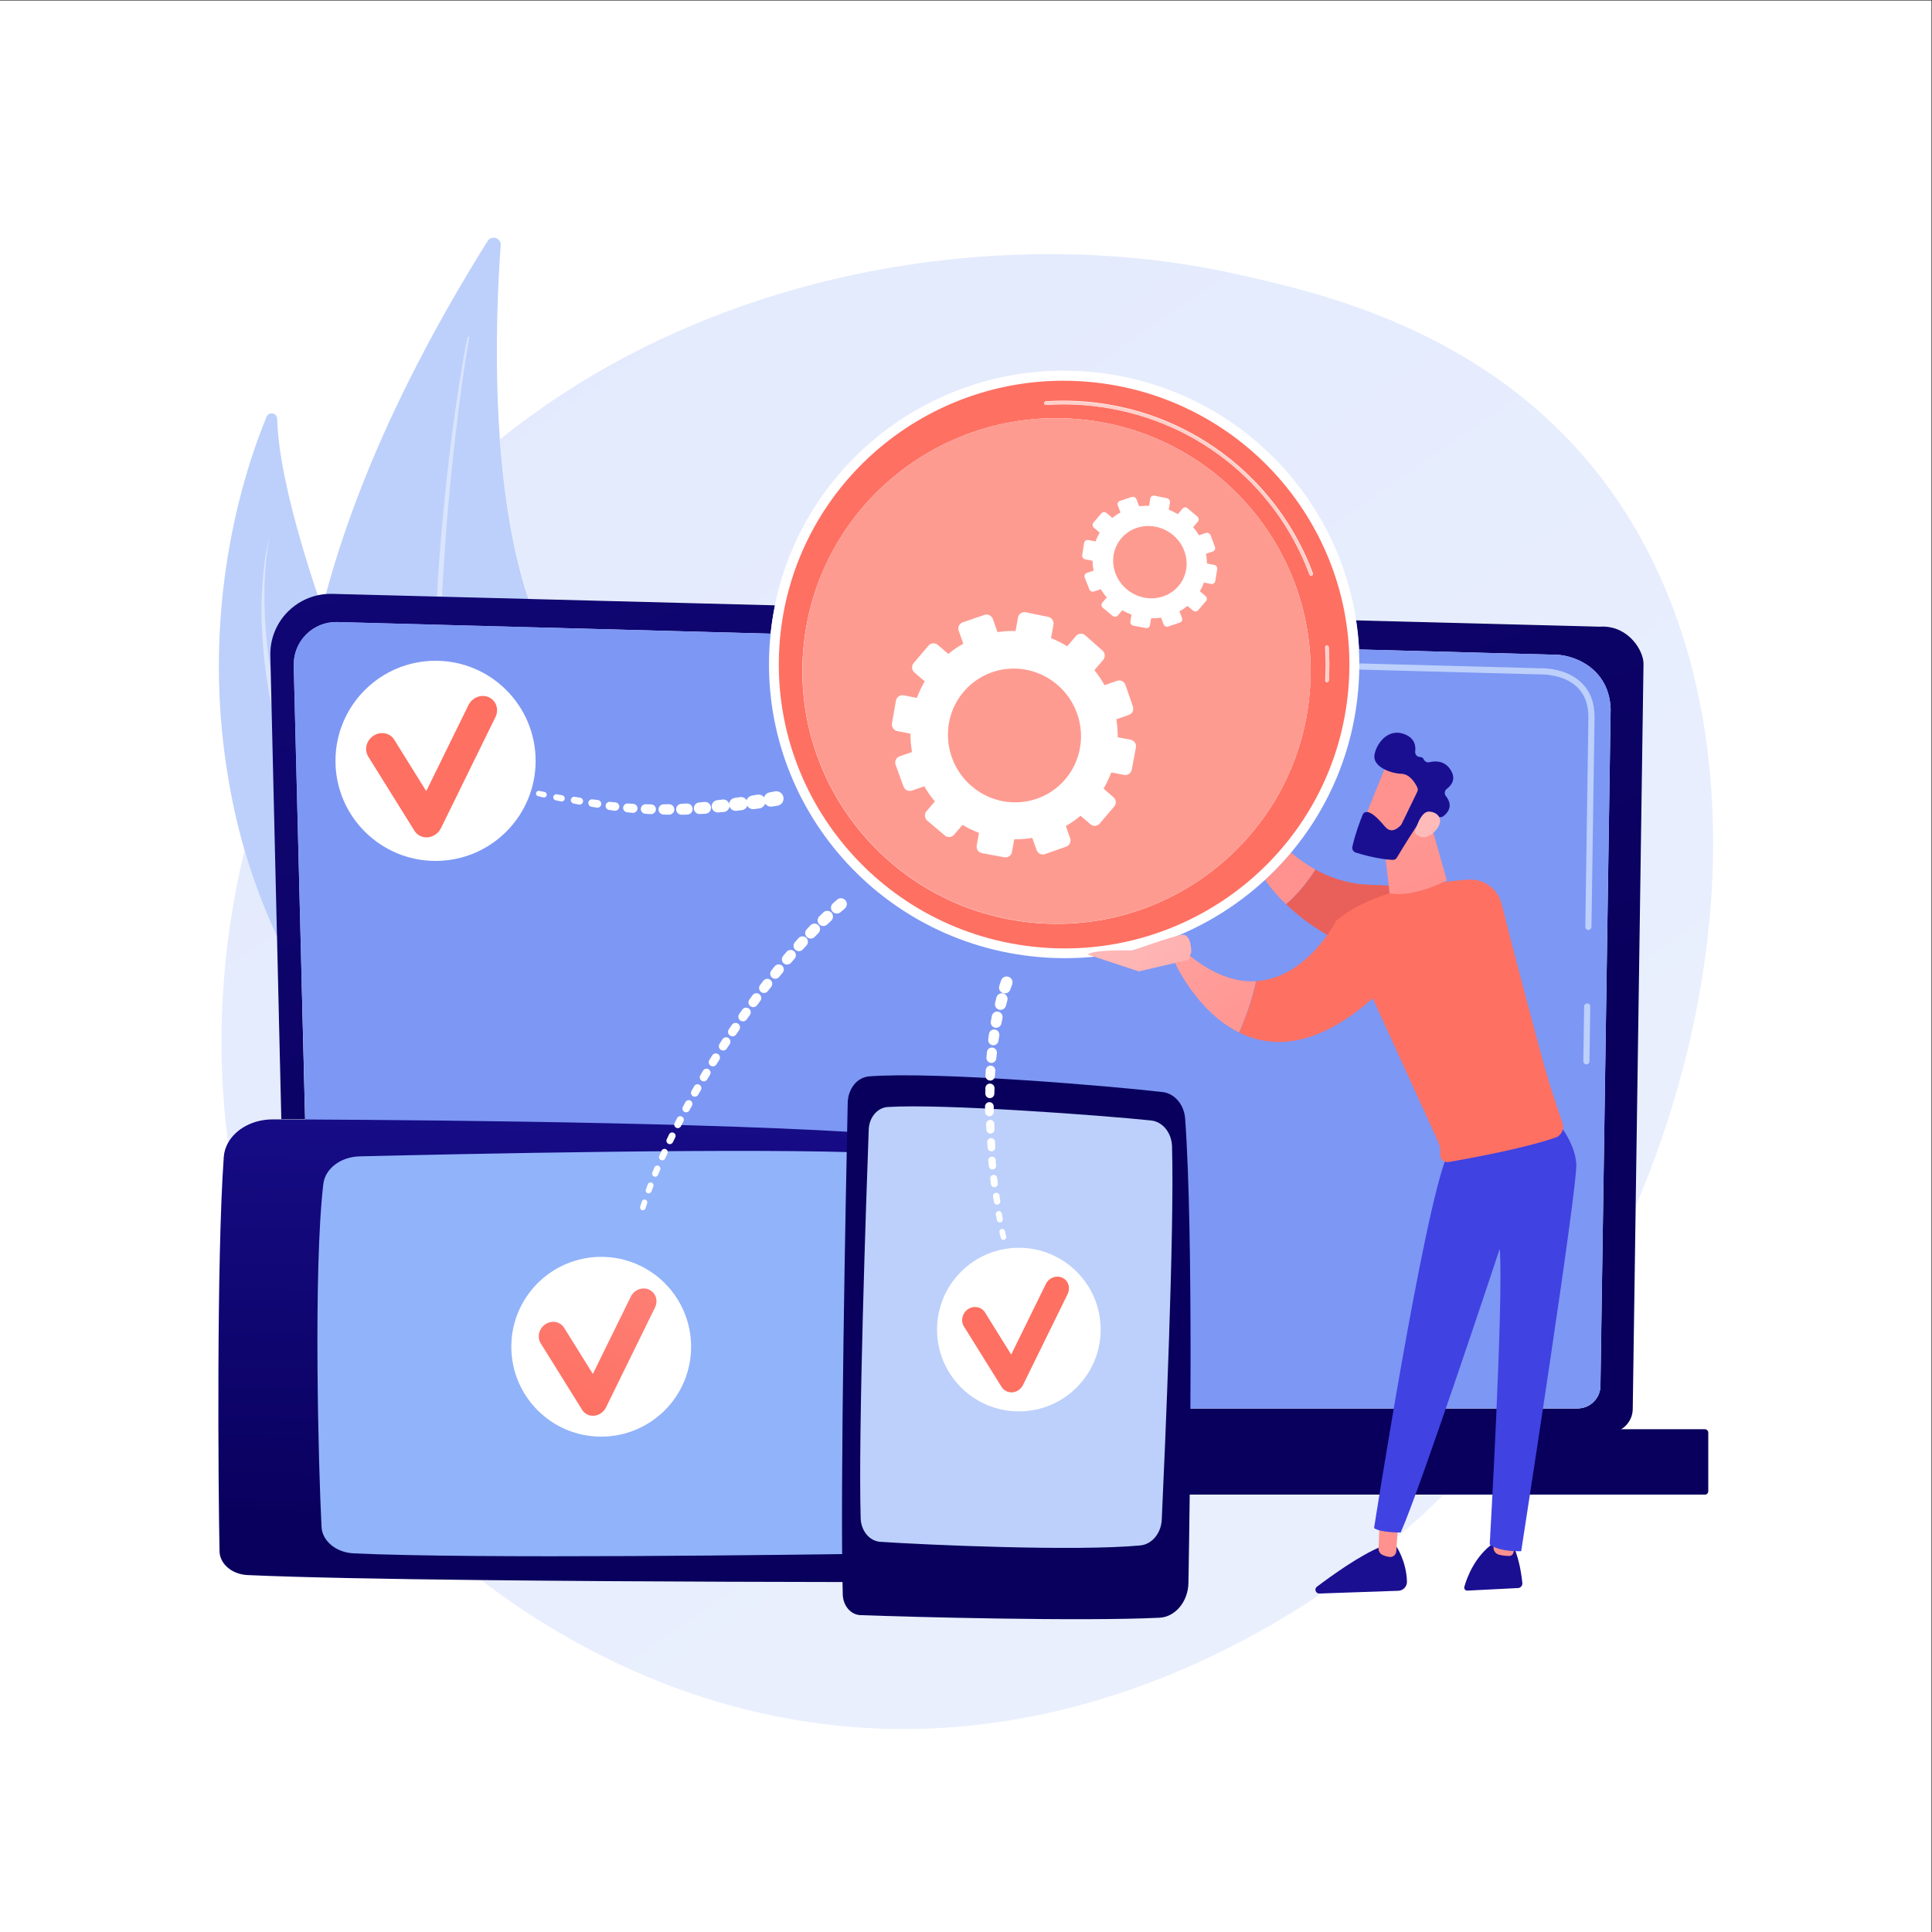 <?xml version="1.0" encoding="UTF-8" standalone="no"?>
<svg
   xmlns:dc="http://purl.org/dc/elements/1.1/"
   xmlns:cc="http://creativecommons.org/ns#"
   xmlns:rdf="http://www.w3.org/1999/02/22-rdf-syntax-ns#"
   xmlns:svg="http://www.w3.org/2000/svg"
   xmlns="http://www.w3.org/2000/svg"
   viewBox="0 0 4946.667 4946.667"
   height="4946.667"
   width="4946.667"
   xml:space="preserve"
   id="svg2"
   version="1.1"><rect x="0" y="0" width="4946.667" height="4946.667" fill="#333333" stroke="none"/><defs
     id="defs6"><clipPath
       id="clipPath24"
       clipPathUnits="userSpaceOnUse"><path
         id="path22"
         d="m 17354.6,3898.3 c -583.4,0 -1183.1,40.9 -1798.7,130.9 C 12772,4436.3 10609.2,5711 9238.41,6759.7 12356.8,6725.3 15955,6721 17576.5,6721 c 85,0 165,0 238.8,0 376.6,0.1 689.2,233.9 719.7,539.7 55.1,553 59.9,1397 36.6,2328.9 H 28802.2 C 28370.8,9062 27910.1,8565.3 27421.8,8105.3 26795.2,7515 22832.2,3898.3 17354.6,3898.3 m 14063,10042.2 150.9,10422.2 c 0,244 -277.1,712 -786.7,712 -19,0 -38.3,-0.6 -57.9,-2 l -4679.5,121.1 c -377.3,2457.5 -2368,4460 -4969.5,4754.9 -217.9,24.7 -434.6,36.8 -648.9,36.8 -2676.7,0 -5004.2,-1881.6 -5540.3,-4503 l -4732.9,122.5 c -311,927 -472.7,2014.4 -548.78,3064.2 3035.08,2452.9 6933.08,3559.5 10550.98,3559.5 1243.4,0 2453.6,-130.7 3584.6,-382.2 1578.1,-351.1 4753.4,-1057.3 6934,-3808.6 2873.2,-3625.1 2807.2,-9271.9 744,-14097.4 M 4381.02,15161 c -248.22,1844.4 -130.9,3773.4 317.02,5619.3 170.45,-584.5 382.18,-1134.5 621.1,-1649.6 l 83.22,-3519.8 c -54.88,0.2 -107.65,0.4 -158.7,0.5 -1.23,0 -2.38,0 -3.61,0 -381.07,0 -710.31,-183.2 -859.03,-450.4" /></clipPath><linearGradient
       id="linearGradient32"
       spreadMethod="pad"
       gradientTransform="matrix(17509.4,-25365.2,-25044.9,-17899.4,5246.03,38179.3)"
       gradientUnits="userSpaceOnUse"
       y2="0"
       x2="1"
       y1="0"
       x1="0"><stop
         id="stop28"
         offset="0"
         style="stop-opacity:1;stop-color:#dae3fe" /><stop
         id="stop30"
         offset="1"
         style="stop-opacity:1;stop-color:#e9effd" /></linearGradient><clipPath
       id="clipPath58"
       clipPathUnits="userSpaceOnUse"><path
         id="path56"
         d="M 30900.7,9589.6 H 18571.6 c -3.8,153.3 -8.4,308.7 -13.7,465.9 h 11742.2 c 239.6,0 435.7,196 435.7,435.7 l 195.6,12993.4 c -22.4,760.3 -671.2,1047.1 -1089.1,1047.1 -11.9,0 -23.5,-0.3 -35,-0.7 l -3705.5,99.4 c -9.7,190.1 -28.9,377.9 -57.4,563.4 l 4679.5,-121.1 c 19.6,1.4 38.9,2 57.9,2 509.6,0 786.7,-468 786.7,-712 l -150.9,-10422.2 -56.3,-3890.8 c 0,-253 -207.3,-460.1 -460.6,-460.1 M 5860.18,15609 c -164.09,0.8 -317.12,1.4 -457.82,1.9 l -83.22,3519.8 -104.72,4428.5 -15.07,637.5 -7.54,318.8 c -7.51,317.5 115.64,624.2 340.72,848.6 158.25,157.7 357.15,265 571.8,312 51.24,11.2 103.37,19 156.07,23.2 30.58,2.4 61.36,3.6 92.25,3.6 10.03,0 20.07,-0.1 30.12,-0.4 l 2007.86,-51.9 97.24,-2.5 1664.93,-43.1 4732.9,-122.5 c -33.4,-163.4 -59.9,-329.9 -79.1,-498.8 -1.9,-16.8 -3.7,-33.3 -5.4,-50.1 l -8323.4,223.3 c -7.29,0.2 -14.59,0.3 -21.87,0.3 -215.48,0 -422.55,-85.5 -575.48,-238.1 -158.09,-157.8 -244.44,-373.7 -238.84,-597 L 5860.18,15609" /></clipPath><linearGradient
       id="linearGradient66"
       spreadMethod="pad"
       gradientTransform="matrix(-5882.32,17647,-17647,-5882.32,20722.5,10689.9)"
       gradientUnits="userSpaceOnUse"
       y2="0"
       x2="1"
       y1="0"
       x1="0"><stop
         id="stop62"
         offset="0"
         style="stop-opacity:1;stop-color:#09005d" /><stop
         id="stop64"
         offset="1"
         style="stop-opacity:1;stop-color:#1a0f91" /></linearGradient><clipPath
       id="clipPath88"
       clipPathUnits="userSpaceOnUse"><path
         id="path86"
         d="m 4376,8401.5 h 28374.9 c 36.6,0 66.5,29.9 66.5,66.4 v 1124.7 c 0,36.5 -29.9,66.4 -66.5,66.4 H 4376 c -36.57,0 -66.48,-29.9 -66.48,-66.4 V 8467.9 c 0,-36.5 29.91,-66.4 66.48,-66.4 z" /></clipPath><linearGradient
       id="linearGradient96"
       spreadMethod="pad"
       gradientTransform="matrix(497.6,2875.02,2875.02,-497.6,18491,8611.8)"
       gradientUnits="userSpaceOnUse"
       y2="0"
       x2="1"
       y1="0"
       x1="0"><stop
         id="stop92"
         offset="0"
         style="stop-opacity:1;stop-color:#09005d" /><stop
         id="stop94"
         offset="1"
         style="stop-opacity:1;stop-color:#1a0f91" /></linearGradient><clipPath
       id="clipPath106"
       clipPathUnits="userSpaceOnUse"><path
         id="path104"
         d="m 17576.5,6721 c -1621.5,0 -5219.7,4.3 -8338.09,38.7 -1821.64,20.1 -3479.51,50.4 -4483.48,96.2 -297.98,13.5 -533.38,213.1 -538.31,456.3 -24.29,1202.7 -58.8,5610.6 81.56,7574.3 6.99,97.7 35.96,190.3 82.84,274.5 148.72,267.2 477.96,450.4 859.03,450.4 1.23,0 2.38,0 3.61,0 51.05,-0.1 103.82,-0.3 158.7,-0.5 140.7,-0.5 293.73,-1.1 457.82,-1.9 2802.96,-13 8833.32,-71 11708.72,-326.5 372.5,-33.1 664.8,-277.7 696.1,-582 83.4,-813.7 232.3,-2828.1 292.9,-4645 5.3,-157.2 9.9,-312.6 13.7,-465.9 23.3,-931.9 18.5,-1775.9 -36.6,-2328.9 -30.5,-305.8 -343.1,-539.6 -719.7,-539.7 -73.8,0 -153.8,0 -238.8,0 m 538.4,4623.4 c -73,0 -134.4,-49.3 -131.2,-111.8 18.3,-357.9 54,-1158.5 66.6,-1442.7 2.5,-57.6 59.9,-103.6 130.5,-105 1.1,0 2.2,-0.1 3.3,-0.1 69.8,0 127.9,44 131.5,101.1 30.8,482.5 -30,1212.8 -52.3,1454.9 -4.4,48.1 -47.3,88.2 -105.2,98.5 l -14.4,2.5 c -9.7,1.7 -19.4,2.6 -28.8,2.6" /></clipPath><linearGradient
       id="linearGradient114"
       spreadMethod="pad"
       gradientTransform="matrix(176.105,8834.89,-9266.81,184.446,11323.9,6705.9)"
       gradientUnits="userSpaceOnUse"
       y2="0"
       x2="1"
       y1="0"
       x1="0"><stop
         id="stop110"
         offset="0"
         style="stop-opacity:1;stop-color:#09005d" /><stop
         id="stop112"
         offset="1"
         style="stop-opacity:1;stop-color:#1a0f91" /></linearGradient><clipPath
       id="clipPath128"
       clipPathUnits="userSpaceOnUse"><path
         id="path126"
         d="m 18184.1,9684.8 c -1.1,0 -2.2,0.1 -3.3,0.1 -70.6,1.4 -128,47.4 -130.5,105 -12.6,284.2 -48.3,1084.8 -66.6,1442.7 -3.2,62.5 58.2,111.8 131.2,111.8 9.4,0 19.1,-0.9 28.8,-2.6 l 14.4,-2.5 c 57.9,-10.3 100.8,-50.4 105.2,-98.5 22.3,-242.1 83.1,-972.4 52.3,-1454.9 -3.6,-57.1 -61.7,-101.1 -131.5,-101.1" /></clipPath><linearGradient
       id="linearGradient136"
       spreadMethod="pad"
       gradientTransform="matrix(176.105,8834.89,-9266.81,184.446,11323.9,6705.9)"
       gradientUnits="userSpaceOnUse"
       y2="0"
       x2="1"
       y1="0"
       x1="0"><stop
         id="stop132"
         offset="0"
         style="stop-opacity:1;stop-color:#8480ae" /><stop
         id="stop134"
         offset="1"
         style="stop-opacity:1;stop-color:#8d87c8" /></linearGradient><clipPath
       id="clipPath146"
       clipPathUnits="userSpaceOnUse"><path
         id="path144"
         d="m 16282.6,15928.3 c -35.2,-1665.5 -149.7,-7410.2 -95.1,-9445.9 5.8,-215.7 153.6,-388.8 338,-395.8 911.7,-35 4254.3,-123.4 5745.7,-50.2 310.6,15.2 557.6,309.6 564.1,673.2 31,1748.1 99.3,6664.8 -63.2,8917.1 -19.5,269.9 -200.5,484.8 -430.9,511.8 -992.9,116.2 -4349.9,400.2 -5638.3,302.4 -232.4,-17.6 -414.5,-240.3 -420.3,-512.6 z" /></clipPath><linearGradient
       id="linearGradient154"
       spreadMethod="pad"
       gradientTransform="matrix(6703.28,0,0,-6703.28,16173,11234.6)"
       gradientUnits="userSpaceOnUse"
       y2="0"
       x2="1"
       y1="0"
       x1="0"><stop
         id="stop150"
         offset="0"
         style="stop-opacity:1;stop-color:#09005d" /><stop
         id="stop152"
         offset="1"
         style="stop-opacity:1;stop-color:#1a0f91" /></linearGradient><clipPath
       id="clipPath170"
       clipPathUnits="userSpaceOnUse"><path
         id="path168"
         d="m 11406.1,9916.2 c -91.5,-6 -176.7,36.6 -224.1,112.7 l -796.1,1278.4 c -74.6,119.8 -34.4,283.9 89.7,366.5 124.1,82.5 285.1,52.4 359.6,-67.4 l 552.1,-887.4 728.5,1483.7 c 65.4,133.2 222.4,194.2 350.7,136.5 128.3,-57.7 179.3,-212.4 114,-345.5 l -941.4,-1918.9 c -43.1,-87.8 -128.8,-148.3 -223.8,-157.8 -3,-0.3 -6.1,-0.6 -9.2,-0.8 z" /></clipPath><linearGradient
       id="linearGradient176"
       spreadMethod="pad"
       gradientTransform="matrix(-2905.57,-6122.45,-6122.45,2905.57,13539.5,16120)"
       gradientUnits="userSpaceOnUse"
       y2="0"
       x2="1"
       y1="0"
       x1="0"><stop
         id="stop172"
         offset="0"
         style="stop-opacity:1;stop-color:#ff928e" /><stop
         id="stop174"
         offset="1"
         style="stop-opacity:1;stop-color:#fe7062" /></linearGradient><clipPath
       id="clipPath246"
       clipPathUnits="userSpaceOnUse"><path
         id="path244"
         d="m 8208.06,21019.6 c -101.95,-6.6 -196.81,40.8 -249.58,125.6 l -886.33,1423.2 c -83.06,133.4 -38.31,316.1 99.92,408 138.11,91.9 317.35,58.3 400.31,-75 l 614.68,-987.9 811.06,1651.8 c 72.78,148.2 247.66,216.2 390.49,151.9 142.81,-64.2 199.63,-236.4 126.94,-384.6 L 8467.44,21196.3 c -48,-97.9 -143.41,-165.2 -249.14,-175.8 -3.42,-0.3 -6.83,-0.6 -10.24,-0.9 z" /></clipPath><linearGradient
       id="linearGradient254"
       spreadMethod="pad"
       gradientTransform="matrix(-3234.84,-6816.27,-6816.27,3234.84,10583.2,27926.5)"
       gradientUnits="userSpaceOnUse"
       y2="0"
       x2="1"
       y1="0"
       x1="0"><stop
         id="stop250"
         offset="0"
         style="stop-opacity:1;stop-color:#ff928e" /><stop
         id="stop252"
         offset="1"
         style="stop-opacity:1;stop-color:#fe7062" /></linearGradient><clipPath
       id="clipPath328"
       clipPathUnits="userSpaceOnUse"><path
         id="path326"
         d="m 19438.1,10363.6 c -83.3,-5.5 -160.9,33.3 -204,102.6 l -724.4,1163.2 c -67.9,109 -31.3,258.3 81.7,333.4 112.8,75.1 259.3,47.7 327.1,-61.3 l 502.4,-807.4 662.9,1350 c 59.5,121.2 202.4,176.8 319.1,124.2 116.8,-52.5 163.2,-193.2 103.8,-314.3 l -856.6,-1746.1 c -39.3,-79.9 -117.2,-134.9 -203.7,-143.6 -2.7,-0.3 -5.5,-0.5 -8.3,-0.7 z" /></clipPath><linearGradient
       id="linearGradient336"
       spreadMethod="pad"
       gradientTransform="matrix(-2643.83,-5570.93,-5570.93,2643.83,21379.3,16008.6)"
       gradientUnits="userSpaceOnUse"
       y2="0"
       x2="1"
       y1="0"
       x1="0"><stop
         id="stop332"
         offset="0"
         style="stop-opacity:1;stop-color:#ff928e" /><stop
         id="stop334"
         offset="1"
         style="stop-opacity:1;stop-color:#fe7062" /></linearGradient><clipPath
       id="clipPath346"
       clipPathUnits="userSpaceOnUse"><path
         id="path344"
         d="m 26315.5,20114.9 c 1732.9,-51 2141.5,-456.9 2141.5,-456.9 l -971.9,-1209.4 c 0,0 -1683.1,223.5 -2786.9,1291.4 253.7,218.1 441.2,469.7 565.6,667.9 297.1,-164.6 647.5,-281 1051.7,-293 z" /></clipPath><linearGradient
       id="linearGradient354"
       spreadMethod="pad"
       gradientTransform="matrix(345.874,-5179.32,5179.32,345.874,26246.5,24658.2)"
       gradientUnits="userSpaceOnUse"
       y2="0"
       x2="1"
       y1="0"
       x1="0"><stop
         id="stop350"
         offset="0"
         style="stop-opacity:1;stop-color:#e1473d" /><stop
         id="stop352"
         offset="1"
         style="stop-opacity:1;stop-color:#e9605a" /></linearGradient><clipPath
       id="clipPath364"
       clipPathUnits="userSpaceOnUse"><path
         id="path362"
         d="m 24698.2,19740 c -145.5,140.8 -280.9,296.2 -401.1,467.7 178.1,164.2 346,340 502,526.1 136.8,-117.6 291.7,-230 464.7,-325.9 -124.4,-198.2 -311.9,-449.8 -565.6,-667.9" /></clipPath><linearGradient
       id="linearGradient372"
       spreadMethod="pad"
       gradientTransform="matrix(-1676.88,189.001,-189.001,-1676.88,25358.2,21245.9)"
       gradientUnits="userSpaceOnUse"
       y2="0"
       x2="1"
       y1="0"
       x1="0"><stop
         id="stop368"
         offset="0"
         style="stop-opacity:1;stop-color:#febbba" /><stop
         id="stop370"
         offset="1"
         style="stop-opacity:1;stop-color:#ff928e" /></linearGradient><clipPath
       id="clipPath386"
       clipPathUnits="userSpaceOnUse"><path
         id="path384"
         d="m 20453,18892.4 c -207.2,0 -416.6,11.7 -627.4,35.5 -3007.6,341 -5170.8,3042.8 -4831.7,6034.6 315.4,2782.2 2683.5,4835.4 5432.6,4835.4 207.1,0 416.6,-11.6 627.3,-35.5 3007.6,-341 5170.9,-3042.7 4831.7,-6034.6 C 25570.1,20945.6 23202,18892.3 20453,18892.4 m -171.8,10184.9 c -2448.3,0 -4557.4,-1828.6 -4838.3,-4306.5 -302.1,-2664.6 1624.5,-5070.8 4303.2,-5374.5 187.7,-21.2 374.2,-31.6 558.7,-31.6 2448.3,-0.1 4557.4,1828.6 4838.3,4306.5 302.1,2664.6 -1624.5,5070.8 -4303.2,5374.5 -187.7,21.2 -374.2,31.6 -558.7,31.6 m 5206.1,-4364.9 c -0.5,0 -1,0 -1.5,0 -19.1,-1.3 -33.5,-17.8 -32.2,-36.8 13.9,-209.1 14.5,-421.8 1.8,-632.1 -1.2,-19 13.4,-35.4 32.4,-36.6 h 2.1 c 18.2,0 33.4,14.1 34.5,32.5 12.9,213.2 12.3,428.8 -1.8,640.8 -1.2,18.5 -17.1,32.2 -35.3,32.2 m -5060.2,4631.7 c 191.9,0 384.5,-10.9 575.6,-32.6 1896,-214.9 3486.3,-1455.3 4150.2,-3237.1 5.2,-14 18.4,-22.5 32.4,-22.5 4.1,0 8.1,0.7 12.1,2.1 17.9,6.7 27,26.6 20.4,44.6 -323,866.7 -878.1,1630.3 -1605.4,2208.2 -747.5,594 -1647.2,965.2 -2601.9,1073.4 -193.8,22 -389.1,33.1 -583.8,33.1 -113.2,0 -226.2,-3.8 -338.5,-11.3 -19.1,-1.2 -33.5,-17.7 -32.2,-36.8 1.2,-18.5 17.3,-32.2 35.3,-32.2 0.5,0 1,0 1.5,0 110.9,7.4 222.5,11.1 334.3,11.1" /></clipPath><linearGradient
       id="linearGradient394"
       spreadMethod="pad"
       gradientTransform="matrix(-4462.12,-12141.1,-12141.1,4462.12,23154.8,31732.8)"
       gradientUnits="userSpaceOnUse"
       y2="0"
       x2="1"
       y1="0"
       x1="0"><stop
         id="stop390"
         offset="0"
         style="stop-opacity:1;stop-color:#ff928e" /><stop
         id="stop392"
         offset="1"
         style="stop-opacity:1;stop-color:#fe7062" /></linearGradient><clipPath
       id="clipPath404"
       clipPathUnits="userSpaceOnUse"><path
         id="path402"
         d="m 25489.9,24006.9 h -2.1 c -19,1.2 -33.6,17.6 -32.4,36.6 12.7,210.3 12.1,423 -1.8,632.1 -1.3,19 13.1,35.5 32.2,36.8 0.5,0 1,0 1.5,0 18.2,0 34.1,-13.7 35.3,-32.2 14.1,-212 14.7,-427.6 1.8,-640.8 -1.1,-18.4 -16.3,-32.5 -34.5,-32.5" /></clipPath><clipPath
       id="clipPath410"
       clipPathUnits="userSpaceOnUse"><path
         id="path408"
         d="m 25452.3,24006.9 h 85 v 705.504 h -85 z" /></clipPath><linearGradient
       id="linearGradient418"
       spreadMethod="pad"
       gradientTransform="matrix(-4462.12,-12141.1,-12141.1,4462.12,23154.8,31732.8)"
       gradientUnits="userSpaceOnUse"
       y2="0"
       x2="1"
       y1="0"
       x1="0"><stop
         id="stop414"
         offset="0"
         style="stop-opacity:1;stop-color:#ffdad8" /><stop
         id="stop416"
         offset="1"
         style="stop-opacity:1;stop-color:#ffcec9" /></linearGradient><clipPath
       id="clipPath428"
       clipPathUnits="userSpaceOnUse"><path
         id="path426"
         d="m 25185.3,26051.9 c -14,0 -27.2,8.5 -32.4,22.5 -663.9,1781.8 -2254.2,3022.2 -4150.2,3237.1 -191.1,21.7 -383.7,32.6 -575.6,32.6 -111.8,0 -223.4,-3.7 -334.3,-11.1 -0.5,0 -1,0 -1.5,0 -18,0 -34.1,13.7 -35.3,32.2 -1.3,19.1 13.1,35.6 32.2,36.8 112.3,7.5 225.3,11.3 338.5,11.3 194.7,0 390,-11.1 583.8,-33.1 954.7,-108.2 1854.4,-479.4 2601.9,-1073.4 727.3,-577.9 1282.4,-1341.5 1605.4,-2208.2 6.6,-18 -2.5,-37.9 -20.4,-44.6 -4,-1.4 -8,-2.1 -12.1,-2.1" /></clipPath><linearGradient
       id="linearGradient436"
       spreadMethod="pad"
       gradientTransform="matrix(-4462.12,-12141.1,-12141.1,4462.12,23154.8,31732.8)"
       gradientUnits="userSpaceOnUse"
       y2="0"
       x2="1"
       y1="0"
       x1="0"><stop
         id="stop432"
         offset="0"
         style="stop-opacity:1;stop-color:#ffdad8" /><stop
         id="stop434"
         offset="1"
         style="stop-opacity:1;stop-color:#ffcec9" /></linearGradient><clipPath
       id="clipPath446"
       clipPathUnits="userSpaceOnUse"><path
         id="path444"
         d="m 20304.8,19364.7 c -184.5,0 -371,10.4 -558.7,31.6 -2678.7,303.7 -4605.3,2709.9 -4303.2,5374.5 280.9,2477.9 2390,4306.5 4838.3,4306.5 184.5,0 371,-10.4 558.7,-31.6 2678.7,-303.7 4605.3,-2709.9 4303.2,-5374.5 -280.9,-2477.9 -2390,-4306.6 -4838.3,-4306.5" /></clipPath><linearGradient
       id="linearGradient454"
       spreadMethod="pad"
       gradientTransform="matrix(-4462.12,-12141.1,-12141.1,4462.12,23154.8,31732.8)"
       gradientUnits="userSpaceOnUse"
       y2="0"
       x2="1"
       y1="0"
       x1="0"><stop
         id="stop450"
         offset="0"
         style="stop-opacity:1;stop-color:#ffb3b0" /><stop
         id="stop452"
         offset="1"
         style="stop-opacity:1;stop-color:#fe9b91" /></linearGradient><clipPath
       id="clipPath472"
       clipPathUnits="userSpaceOnUse"><path
         id="path470"
         d="m 29052.3,7446.9 c 0,0 134.9,-190.6 194.3,-740.4 5.6,-51.2 -32.9,-97.1 -84.4,-99.7 l -977.1,-49.5 c -39.3,-2 -69.3,35.1 -58.6,73 48.6,172.4 200.8,594.3 575.1,850 z" /></clipPath><linearGradient
       id="linearGradient480"
       spreadMethod="pad"
       gradientTransform="matrix(-1124.34,-57.078,57.078,-1124.34,29228.9,7058.6)"
       gradientUnits="userSpaceOnUse"
       y2="0"
       x2="1"
       y1="0"
       x1="0"><stop
         id="stop476"
         offset="0"
         style="stop-opacity:1;stop-color:#09005d" /><stop
         id="stop478"
         offset="1"
         style="stop-opacity:1;stop-color:#1a0f91" /></linearGradient><clipPath
       id="clipPath490"
       clipPathUnits="userSpaceOnUse"><path
         id="path488"
         d="m 29184.8,7745.8 -107,-454.9 c -9.2,-39.2 -44,-67.6 -84.3,-67.7 -53.9,-0.1 -131.6,4.3 -205.4,25.2 -67,18.9 -109.3,85.3 -101.4,154.5 l 50.1,445.2 z" /></clipPath><linearGradient
       id="linearGradient498"
       spreadMethod="pad"
       gradientTransform="matrix(-453.719,51.139,-51.139,-453.719,29157,7499.7)"
       gradientUnits="userSpaceOnUse"
       y2="0"
       x2="1"
       y1="0"
       x1="0"><stop
         id="stop494"
         offset="0"
         style="stop-opacity:1;stop-color:#febbba" /><stop
         id="stop496"
         offset="1"
         style="stop-opacity:1;stop-color:#ff928e" /></linearGradient><clipPath
       id="clipPath508"
       clipPathUnits="userSpaceOnUse"><path
         id="path506"
         d="m 26820.8,7413.1 c 0,0 197.3,-284.4 207.2,-683.8 2.4,-94.1 -73.8,-171.8 -167.8,-175.1 l -1518.7,-52.9 c -71.1,-2.5 -103.1,87.9 -46.4,130.8 280.4,211.8 832,608.5 1235.4,770.9 z" /></clipPath><linearGradient
       id="linearGradient516"
       spreadMethod="pad"
       gradientTransform="matrix(-1765.34,-61.647,61.647,-1765.34,27019,6989.9)"
       gradientUnits="userSpaceOnUse"
       y2="0"
       x2="1"
       y1="0"
       x1="0"><stop
         id="stop512"
         offset="0"
         style="stop-opacity:1;stop-color:#09005d" /><stop
         id="stop514"
         offset="1"
         style="stop-opacity:1;stop-color:#1a0f91" /></linearGradient><clipPath
       id="clipPath526"
       clipPathUnits="userSpaceOnUse"><path
         id="path524"
         d="m 26858.6,7897.9 -38.9,-583.8 c -4.3,-65.3 -60.6,-116.5 -125.8,-111.1 -39.6,3.3 -87.3,13.5 -140,37.2 -50,22.5 -80.9,74.1 -78.8,128.9 l 26.4,704.4 z" /></clipPath><linearGradient
       id="linearGradient534"
       spreadMethod="pad"
       gradientTransform="matrix(-449.851,-61.845,61.845,-449.851,26889,7676.9)"
       gradientUnits="userSpaceOnUse"
       y2="0"
       x2="1"
       y1="0"
       x1="0"><stop
         id="stop530"
         offset="0"
         style="stop-opacity:1;stop-color:#febbba" /><stop
         id="stop532"
         offset="1"
         style="stop-opacity:1;stop-color:#ff928e" /></linearGradient><clipPath
       id="clipPath544"
       clipPathUnits="userSpaceOnUse"><path
         id="path542"
         d="m 29882,15598.6 c 0,0 367.3,-405.6 395.3,-846.8 27.9,-441.2 -1059,-7439 -1059,-7439 0,0 -415.5,-21.9 -611.3,129.2 0,0 265.1,4591.2 194.5,5666.9 0,0 -1526.9,-4614.6 -1898.6,-5437.6 0,0 -398.3,-3.5 -516.5,85.5 0,0 951.2,6097.8 1401.1,7150.2 z" /></clipPath><linearGradient
       id="linearGradient552"
       spreadMethod="pad"
       gradientTransform="matrix(-3076.32,346.732,-346.732,-3076.32,29913,11405.7)"
       gradientUnits="userSpaceOnUse"
       y2="0"
       x2="1"
       y1="0"
       x1="0"><stop
         id="stop548"
         offset="0"
         style="stop-opacity:1;stop-color:#4f52ff" /><stop
         id="stop550"
         offset="1"
         style="stop-opacity:1;stop-color:#4042e2" /></linearGradient><clipPath
       id="clipPath562"
       clipPathUnits="userSpaceOnUse"><path
         id="path560"
         d="m 28835,13240.7 c 23.9,0 46.5,14.5 55.5,38.1 l 239.9,623.3 380.4,187.6 c 29.5,14.6 41.6,50.2 27.1,79.7 -14.6,29.4 -50.2,41.5 -79.7,27 l -401.3,-197.9 c -13.4,-6.6 -23.8,-18 -29.2,-32 l -248.2,-644.9 c -11.8,-30.7 3.5,-65.1 34.2,-76.9 7,-2.7 14.2,-4 21.3,-4 z" /></clipPath><linearGradient
       id="linearGradient570"
       spreadMethod="pad"
       gradientTransform="matrix(-259.43,-6900.73,-6900.73,259.43,29556.3,24267.9)"
       gradientUnits="userSpaceOnUse"
       y2="0"
       x2="1"
       y1="0"
       x1="0"><stop
         id="stop566"
         offset="0"
         style="stop-opacity:1;stop-color:#4f52ff" /><stop
         id="stop568"
         offset="1"
         style="stop-opacity:1;stop-color:#4042e2" /></linearGradient><clipPath
       id="clipPath580"
       clipPathUnits="userSpaceOnUse"><path
         id="path578"
         d="m 25665.2,19423.5 c 677.8,583.1 1862.2,747.6 2542.4,793.3 298,20 567.5,-174.9 639.6,-464.7 209,-840.2 788.3,-3029.9 905.7,-3408.2 96.4,-310.4 199.3,-614.6 265,-804.9 39.2,-113.7 -20.2,-237.7 -133.8,-277.5 -591.2,-207 -1634.7,-399.1 -2057.3,-472.3 -92.9,-16.1 -174.9,61.6 -164.3,155.3 8.9,79.5 -3.9,160 -37.1,232.7 l -1258.2,2756.5 c -1086.4,-961.9 -1943.1,-964.4 -2566.3,-656.8 147.3,325.3 256.9,655.4 329.4,990.4 978.3,56.2 1534.9,1156.2 1534.9,1156.2 z" /></clipPath><linearGradient
       id="linearGradient588"
       spreadMethod="pad"
       gradientTransform="matrix(-3216.87,-6537.52,-6537.52,3216.87,34267.9,31449.4)"
       gradientUnits="userSpaceOnUse"
       y2="0"
       x2="1"
       y1="0"
       x1="0"><stop
         id="stop584"
         offset="0"
         style="stop-opacity:1;stop-color:#ff928e" /><stop
         id="stop586"
         offset="1"
         style="stop-opacity:1;stop-color:#fe7062" /></linearGradient><clipPath
       id="clipPath598"
       clipPathUnits="userSpaceOnUse"><path
         id="path596"
         d="m 22564.3,18625.8 199.2,211.4 c 517.3,-448.3 975.7,-592.4 1366.8,-569.9 -72.5,-335 -182.1,-665.1 -329.4,-990.4 -821,405.2 -1236.6,1348.9 -1236.6,1348.9 z" /></clipPath><linearGradient
       id="linearGradient606"
       spreadMethod="pad"
       gradientTransform="matrix(3115.28,-4916.19,4916.19,3115.28,21519.8,21308.3)"
       gradientUnits="userSpaceOnUse"
       y2="0"
       x2="1"
       y1="0"
       x1="0"><stop
         id="stop602"
         offset="0"
         style="stop-opacity:1;stop-color:#febbba" /><stop
         id="stop604"
         offset="1"
         style="stop-opacity:1;stop-color:#ff928e" /></linearGradient><clipPath
       id="clipPath616"
       clipPathUnits="userSpaceOnUse"><path
         id="path614"
         d="m 22827.8,18671.9 -957,-223.3 -983.3,324.8 c 112.1,104.4 864.2,79.9 864.2,79.9 0,0 731.3,259.1 935.2,298.6 169.3,32.9 192,-215.3 194.8,-300.3 0.6,-17.4 0.3,-27.9 0.3,-27.9 z" /></clipPath><linearGradient
       id="linearGradient624"
       spreadMethod="pad"
       gradientTransform="matrix(4438.89,-3764.62,3764.62,4438.89,20336.2,20225.8)"
       gradientUnits="userSpaceOnUse"
       y2="0"
       x2="1"
       y1="0"
       x1="0"><stop
         id="stop620"
         offset="0"
         style="stop-opacity:1;stop-color:#febbba" /><stop
         id="stop622"
         offset="1"
         style="stop-opacity:1;stop-color:#ff928e" /></linearGradient><clipPath
       id="clipPath634"
       clipPathUnits="userSpaceOnUse"><path
         id="path632"
         d="m 27425.7,21516.2 373.1,-1314.3 c 0,0 -637.7,-342.8 -1109.2,-250.2 l -129.6,1158.6 z" /></clipPath><linearGradient
       id="linearGradient642"
       spreadMethod="pad"
       gradientTransform="matrix(2782.46,-6843.31,6843.31,2782.46,25903.3,23572.9)"
       gradientUnits="userSpaceOnUse"
       y2="0"
       x2="1"
       y1="0"
       x1="0"><stop
         id="stop638"
         offset="0"
         style="stop-opacity:1;stop-color:#febbba" /><stop
         id="stop640"
         offset="1"
         style="stop-opacity:1;stop-color:#ff928e" /></linearGradient><clipPath
       id="clipPath652"
       clipPathUnits="userSpaceOnUse"><path
         id="path650"
         d="m 26652.5,22470.7 c -13.6,-15.4 -521.2,-1277.6 -521.2,-1277.6 l 726.9,-274.5 658.8,1124.9 c 0,0 -635.5,684.6 -864.5,427.2 z" /></clipPath><linearGradient
       id="linearGradient660"
       spreadMethod="pad"
       gradientTransform="matrix(-206.037,-2580.05,2580.05,-206.037,26875.4,22260.4)"
       gradientUnits="userSpaceOnUse"
       y2="0"
       x2="1"
       y1="0"
       x1="0"><stop
         id="stop656"
         offset="0"
         style="stop-opacity:1;stop-color:#febbba" /><stop
         id="stop658"
         offset="1"
         style="stop-opacity:1;stop-color:#ff928e" /></linearGradient><clipPath
       id="clipPath670"
       clipPathUnits="userSpaceOnUse"><path
         id="path668"
         d="m 27214.9,21895.3 -300.4,-619.3 c -3.9,-7.9 -8.6,-15.1 -14.5,-21.7 -35.8,-40.5 -169.4,-170.5 -294.1,-25.8 -113.1,131.4 -218.3,249.6 -324.3,280.8 -47.6,14 -97.9,-10.3 -116.4,-56.3 -46.1,-114.7 -145.2,-375.1 -196.7,-614.4 -10.5,-48.6 18.4,-96.8 65.9,-111.5 143,-44.2 447.3,-129.1 708,-140 35.4,-1.5 68.6,16.1 86.8,46.4 88.9,147.7 360.6,595.8 455.7,708.9 89.2,106.2 275.7,81.9 353.4,66.1 25.4,-5.1 51.6,0.3 72.9,15.1 75.4,52.4 223.2,191.2 60.3,395.6 -34.1,42.8 -26,104.7 17.8,137.5 87.2,65.3 186.3,187.3 73.4,365.2 -114.9,180.8 -294.1,174.3 -406.6,147.1 -45.5,-11.1 -91,12.8 -110.2,55.4 -11,24.3 -32.6,44.2 -73.9,45.3 -55.6,1.4 -96.7,52.6 -89.5,107.8 13.9,106 -9,244.4 -186.8,322.5 -315.4,138.6 -554.9,-154.2 -601.6,-387.6 -46.8,-233.4 303.7,-364.2 517.6,-372.2 162.6,-6.1 264.3,-179.4 303.8,-262.2 12.4,-26.2 12.1,-56.6 -0.6,-82.7 z" /></clipPath><linearGradient
       id="linearGradient678"
       spreadMethod="pad"
       gradientTransform="matrix(-1393.05,1239.06,-1239.06,-1393.05,27435.1,21096.1)"
       gradientUnits="userSpaceOnUse"
       y2="0"
       x2="1"
       y1="0"
       x1="0"><stop
         id="stop674"
         offset="0"
         style="stop-opacity:1;stop-color:#09005d" /><stop
         id="stop676"
         offset="1"
         style="stop-opacity:1;stop-color:#1a0f91" /></linearGradient><clipPath
       id="clipPath688"
       clipPathUnits="userSpaceOnUse"><path
         id="path686"
         d="m 27173.2,21118 c 0,0 98.9,403.2 271.4,404 172.5,0.9 322.3,-157.6 127.2,-368.2 -242.6,-261.9 -398.6,-35.8 -398.6,-35.8 z" /></clipPath><linearGradient
       id="linearGradient696"
       spreadMethod="pad"
       gradientTransform="matrix(-81.794,1791.66,-1791.66,-81.794,27496.8,19519.5)"
       gradientUnits="userSpaceOnUse"
       y2="0"
       x2="1"
       y1="0"
       x1="0"><stop
         id="stop692"
         offset="0"
         style="stop-opacity:1;stop-color:#febbba" /><stop
         id="stop694"
         offset="1"
         style="stop-opacity:1;stop-color:#ff928e" /></linearGradient></defs><g
     transform="matrix(1.333,0,0,-1.333,0,4946.667)"
     id="g10"><g
       transform="scale(0.1)"
       id="g12"><g
         transform="scale(2.276)"
         id="g14"><path
           id="path16"
           style="fill:#ffffff;fill-opacity:1;fill-rule:nonzero;stroke:none"
           d="M 16300,0 H 0 V 16300 H 16300 V 0" /></g><g
         id="g18"><g
           clip-path="url(#clipPath24)"
           id="g20"><g
             transform="scale(2.019)"
             id="g26"><path
               id="path34"
               style="fill:url(#linearGradient32);fill-opacity:1;fill-rule:nonzero;stroke:none"
               d="m 8596.61,1931.02 c -288.99,0 -586.05,20.26 -890.99,64.85 -1379.01,201.65 -2450.35,833.08 -3129.37,1352.55 1544.7,-17.04 3327.07,-19.17 4130.28,-19.17 42.1,0 81.73,0 118.29,0 186.54,0.05 341.39,115.86 356.5,267.34 27.29,273.93 29.67,692 18.13,1153.62 h 5067.75 c -213.7,-261.34 -441.9,-507.39 -683.8,-735.25 C 13273,3722.56 11309.9,1931.02 8596.61,1931.02 m 6966.09,4974.41 74.8,5162.67 c 0,120.8 -137.3,352.7 -389.7,352.7 -9.4,0 -19,-0.3 -28.7,-1 l -2318,60 c -186.9,1217.3 -1173,2209.2 -2461.6,2355.3 -108,12.2 -215.3,18.2 -321.5,18.2 -1325.88,0 -2478.81,-932 -2744.36,-2230.5 l -2344.45,60.6 c -154.05,459.2 -234.15,997.9 -271.84,1517.9 1503.43,1215 3434.31,1763.2 5226.44,1763.2 615.91,0 1215.41,-64.7 1775.61,-189.3 781.7,-173.9 2354.6,-523.8 3434.8,-1886.6 1423.2,-1795.7 1390.5,-4592.85 368.5,-6983.17 M 2170.14,7510.01 c -122.96,913.62 -64.84,1869.15 157.04,2783.49 84.43,-289.5 189.31,-561.95 307.66,-817.1 l 41.22,-1743.53 c -27.18,0.1 -53.32,0.19 -78.61,0.24 -0.61,0 -1.18,0 -1.79,0 -188.76,0 -351.85,-90.74 -425.52,-223.1" /></g></g></g><g
         transform="scale(2)"
         id="g36"><path
           id="path38"
           style="fill:#bdd0fb;fill-opacity:1;fill-rule:nonzero;stroke:none"
           d="m 4682.81,16239.9 c 37.56,60.1 130.95,29.9 125.81,-40.9 -49.7,-683.5 -123.87,-2479.8 348.49,-3617.6 769.16,-1852.6 799.3,-4421.24 -438.17,-5299.83 0,0 -4128.179,2408.06 -36.13,8958.33" /></g><g
         transform="scale(1.88)"
         id="g40"><path
           id="path42"
           style="fill:#d9e4fd;fill-opacity:1;fill-rule:nonzero;stroke:none"
           d="m 4515.99,13646.1 -51.73,1.4 c 13.31,242.9 30.66,485.4 52.85,727.6 29.07,321.2 63.2,642 105.58,961.7 21.41,159.8 44.27,319.5 69.13,478.8 12.7,79.6 25.48,159.2 39.35,238.6 l 21.6,119.1 11.48,59.4 c 4.28,20 7.6,39.1 13.39,60.5 1.09,4.1 4.78,6.8 8.8,6.8 0.79,0 1.59,-0.1 2.4,-0.3 4.76,-1.3 7.62,-6.1 6.5,-10.9 l -0.46,-2 c -4.12,-17.6 -7.58,-38.2 -11.24,-57.7 l -10.11,-59.5 -18.93,-119.2 c -12.23,-79.6 -23.89,-159.2 -35.19,-238.9 -22.19,-159.5 -42.39,-319.2 -61.13,-479.1 -37.85,-319.8 -69.6,-640.3 -95.1,-961.2 -18.74,-241.5 -34.71,-483.2 -47.19,-725.1" /></g><g
         transform="scale(1.792)"
         id="g44"><path
           id="path46"
           style="fill:#bdd0fb;fill-opacity:1;fill-rule:nonzero;stroke:none"
           d="m 5261.27,7828.89 c 0,0 386.56,1026.15 -225.12,2466.81 -567.56,1336.7 -2018.05,4484.2 -2065.88,5924.3 -2.12,63.8 -89.04,80 -113.4,21 -261.21,-632.9 -790.86,-2269.3 -327.52,-4293 597.5,-2609.55 2731.92,-4119.11 2731.92,-4119.11" /></g><g
         transform="scale(1.642)"
         id="g48"><path
           id="path50"
           style="fill:#dbe5fd;fill-opacity:1;fill-rule:nonzero;stroke:none"
           d="m 3175.42,14346.8 c -65.25,318.2 -102.73,642 -114.4,966.3 -2.89,41.4 -1.49,82.8 -1.78,124.2 l 0.25,124.2 5.43,124.1 2.74,61.9 c 1.32,20.7 3.4,41.3 5.06,61.9 12.31,164.9 33.96,329.6 75.82,489.7 0.15,0.5 0.68,0.9 1.26,0.9 0.11,0 0.23,0 0.34,0 0.68,-0.2 1.08,-0.9 0.92,-1.6 -18.07,-80.4 -27.13,-162.6 -36.91,-244.2 l -10.83,-123 c -3.26,-41 -4.25,-82.1 -6.49,-123.2 -0.87,-20.6 -2.15,-41.1 -2.69,-61.6 l -0.39,-61.8 -0.73,-123.3 4.44,-123.2 c 2.06,-41 1.52,-82.1 5.37,-123.1 11.67,-194.3 32.68,-387.9 63.41,-580 l 9.18,-388.2" /></g><g
         id="g52"><g
           clip-path="url(#clipPath58)"
           id="g54"><g
             transform="scale(1.937)"
             id="g60"><path
               id="path68"
               style="fill:url(#linearGradient66);fill-opacity:1;fill-rule:nonzero;stroke:none"
               d="M 15955.2,4951.47 H 14871.7 9589.21 c -1.96,79.16 -4.33,159.39 -7.07,240.56 h 6062.96 c 123.7,0 224.9,101.2 224.9,224.97 l 101,6709 c -11.5,392.6 -346.5,540.6 -562.3,540.6 -6.1,0 -12.1,-0.1 -18.1,-0.3 l -1913.3,51.3 c -5,98.2 -14.9,195.1 -29.6,290.9 l 2416.2,-62.5 c 10.1,0.7 20.1,1 29.9,1 263.1,0 406.2,-241.6 406.2,-367.6 L 16222.1,7198 16193,5189.04 c 0,-130.64 -107,-237.57 -237.8,-237.57 M 3025.83,8059.51 c -84.73,0.42 -163.74,0.73 -236.39,0.98 l -42.97,1817.41 -54.07,2286.6 -7.78,329.2 -3.89,164.6 c -3.88,163.9 59.71,322.3 175.92,438.1 81.71,81.5 184.41,136.9 295.25,161.1 26.45,5.8 53.37,9.8 80.58,12 15.79,1.3 31.68,1.9 47.63,1.9 5.18,0 10.36,-0.1 15.55,-0.2 l 1036.74,-26.8 50.21,-1.3 859.66,-22.3 2443.77,-63.2 c -17.24,-84.4 -30.92,-170.4 -40.84,-257.6 -0.98,-8.7 -1.91,-17.2 -2.79,-25.8 l -4297.68,115.3 c -3.76,0.1 -7.53,0.1 -11.29,0.1 -111.26,0 -218.18,-44.1 -297.14,-122.9 -81.63,-81.5 -126.22,-193 -123.33,-308.3 l 112.86,-4498.89" /></g></g></g><g
         transform="scale(1.898)"
         id="g70"><path
           id="path72"
           style="fill:#7d97f4;fill-opacity:1;fill-rule:nonzero;stroke:none"
           d="m 3155.81,5528.58 c 0,-126.32 103.33,-229.61 229.63,-229.61 H 15967.3 c 126.3,0 229.6,103.29 229.6,229.61 l 103.1,6847.12 c -12.1,412.1 -373.4,560.2 -592.4,551.5 L 3413.62,13257 c -117.66,3.2 -231.48,-42.2 -314.78,-125.3 -83.31,-83.2 -128.82,-196.9 -125.87,-314.6 l 182.84,-7288.52" /></g><g
         transform="scale(1.874)"
         id="g74"><path
           id="path76"
           style="fill:#bdd0fb;fill-opacity:1;fill-rule:nonzero;stroke:none"
           d="m 16260,8892.85 h -0.5 c -17.4,0.27 -31.3,14.62 -31,31.96 l 8.2,562.2 c 0.3,17.39 14.6,30.04 32,31.05 17.4,-0.27 31.3,-14.62 31,-32.01 l -8.2,-562.15 c -0.3,-17.23 -14.3,-31.05 -31.5,-31.05" /></g><g
         transform="scale(1.879)"
         id="g78"><path
           id="path80"
           style="fill:#bdd0fb;fill-opacity:1;fill-rule:nonzero;stroke:none"
           d="m 16237.1,10243.2 h -0.5 c -17.4,0.3 -31.2,14.6 -30.9,32 l 31.5,2147.4 c -0.6,128.3 -39.6,230.8 -115.9,303.9 -142.1,136.2 -367.8,129.2 -377.4,128.9 l -3967.3,106.3 c -17.3,0.5 -31,14.9 -30.5,32.3 0.4,17.1 14.4,30.6 31.4,30.6 h 0.8 l 3965.1,-106.4 c 24.6,1.1 262.9,5.5 421.4,-146.3 89,-85.4 134.6,-203 135.2,-349.6 l -31.6,-2148.1 c -0.2,-17.2 -14.2,-31 -31.3,-31" /></g><g
         id="g82"><g
           clip-path="url(#clipPath88)"
           id="g84"><g
             transform="scale(2.013)"
             id="g90"><path
               id="path98"
               style="fill:url(#linearGradient96);fill-opacity:1;fill-rule:nonzero;stroke:none"
               d="M 2173.51,4172.92 H 16267 c 18.1,0 33,14.85 33,32.98 v 558.63 c 0,18.13 -14.9,32.98 -33,32.98 H 2173.51 c -18.17,0 -33.02,-14.85 -33.02,-32.98 V 4205.9 c 0,-18.13 14.85,-32.98 33.02,-32.98" /></g></g></g><g
         id="g100"><g
           clip-path="url(#clipPath106)"
           id="g102"><g
             transform="scale(1.14)"
             id="g108"><path
               id="path116"
               style="fill:url(#linearGradient114);fill-opacity:1;fill-rule:nonzero;stroke:none"
               d="m 15415.5,5894.66 c -1422.1,0 -4578,3.77 -7312.94,33.94 -1597.67,17.63 -3051.71,44.21 -3932.24,84.38 -261.35,11.84 -467.8,186.9 -472.13,400.19 -21.3,1054.84 -51.57,4920.83 71.53,6643.03 6.14,85.7 31.54,166.9 72.66,240.8 130.44,234.3 419.2,395 753.41,395 1.08,0 2.09,0 3.17,0 44.77,-0.1 91.06,-0.3 139.19,-0.4 123.4,-0.5 257.61,-1 401.53,-1.7 2458.34,-11.4 7747.32,-62.3 10269.12,-286.4 326.7,-29 583.1,-243.5 610.5,-510.4 73.2,-713.7 203.8,-2480.4 256.9,-4073.91 4.7,-137.87 8.7,-274.16 12,-408.62 20.5,-817.32 16.3,-1557.55 -32.1,-2042.56 -26.7,-268.2 -300.9,-473.26 -631.2,-473.35 -64.7,0 -134.9,0 -209.4,0 m 472.2,4054.96 c -64,0 -117.9,-43.24 -115.1,-98.05 16.1,-313.9 47.4,-1016.07 58.4,-1265.32 2.2,-50.52 52.6,-90.87 114.5,-92.09 1,0 1.9,-0.09 2.9,-0.09 61.2,0 112.2,38.59 115.3,88.67 27,423.18 -26.3,1063.69 -45.8,1276.02 -3.9,42.18 -41.5,77.36 -92.3,86.39 l -12.6,2.19 c -8.6,1.49 -17.1,2.28 -25.3,2.28" /></g></g></g><g
         transform="scale(1.095)"
         id="g118"><path
           id="path120"
           style="fill:#91b3fa;fill-opacity:1;fill-rule:nonzero;stroke:none"
           d="m 15635,6640.76 c -1698.3,-25.3 -7347.92,-99.1 -9434.49,1.64 -304.99,14.7 -547.83,215.72 -560.71,464.49 -53.06,1024.25 -145.45,4517.21 31.85,6014.51 31.93,269.6 304.22,476.3 636.56,484.2 1732.94,41.6 6994.49,155.1 9057.69,57.2 329.1,-15.5 593.9,-228.9 618.1,-496.9 99.8,-1109 316,-4822.97 205.2,-6096.08 -20.8,-239.01 -260.2,-424.68 -554.2,-429.06" /></g><g
         id="g122"><g
           clip-path="url(#clipPath128)"
           id="g124"><g
             transform="scale(1.124)"
             id="g130"><path
               id="path138"
               style="fill:url(#linearGradient136);fill-opacity:1;fill-rule:nonzero;stroke:none"
               d="m 16174.7,8614.58 c -1,0 -2,0.09 -3,0.09 -62.8,1.25 -113.8,42.17 -116,93.4 -11.3,252.8 -43,964.92 -59.3,1283.28 -2.8,55.55 51.8,99.45 116.7,99.45 8.4,0 17,-0.8 25.6,-2.3 l 12.8,-2.2 c 51.5,-9.2 89.7,-44.9 93.6,-87.66 19.9,-215.35 73.9,-864.95 46.5,-1294.13 -3.2,-50.79 -54.8,-89.93 -116.9,-89.93" /></g></g></g><g
         id="g140"><g
           clip-path="url(#clipPath146)"
           id="g142"><g
             transform="scale(1.403)"
             id="g148"><path
               id="path156"
               style="fill:url(#linearGradient154);fill-opacity:1;fill-rule:nonzero;stroke:none"
               d="m 11601.5,11349 c -25.1,-1186.7 -106.7,-5279.8 -67.8,-6730.25 4.1,-153.69 109.4,-277.02 240.8,-282.01 649.6,-24.94 3031.2,-87.92 4093.9,-35.77 221.3,10.83 397.3,220.59 401.9,479.66 22.1,1245.53 70.7,4748.71 -45,6353.47 -13.9,192.3 -142.9,345.4 -307.1,364.7 -707.4,82.8 -3099.3,285.1 -4017.3,215.4 -165.6,-12.5 -295.3,-171.2 -299.4,-365.2" /></g></g></g><g
         transform="scale(1.384)"
         id="g158"><path
           id="path160"
           style="fill:#bdd0fb;fill-opacity:1;fill-rule:nonzero;stroke:none"
           d="m 12056.6,11137.5 c -35.5,-971 -147.3,-4201.61 -111.8,-5396.25 5.2,-174.61 122.8,-315.84 271.9,-326.02 613.9,-42.05 2708.2,-134.66 3608.5,-50.36 162.2,15.25 289.4,168.61 298.2,358.61 45.6,990.7 176.6,3998.87 142.6,5180.12 -5.4,188.4 -130.2,342.3 -290.7,359.1 -664.1,69.8 -2889.6,235.8 -3654.7,186.9 -143.7,-9.1 -257.9,-144 -264,-312.1" /></g><path
         id="path162"
         style="fill:#ffffff;fill-opacity:1;fill-rule:nonzero;stroke:none"
         d="m 13274.4,11241.3 c 0,-953.5 -773,-1726.5 -1726.6,-1726.5 -953.5,0 -1726.48,773 -1726.48,1726.5 0,953.6 772.98,1726.6 1726.48,1726.6 953.6,0 1726.6,-773 1726.6,-1726.6" /><g
         id="g164"><g
           clip-path="url(#clipPath170)"
           id="g166"><path
             id="path178"
             style="fill:url(#linearGradient176);fill-opacity:1;fill-rule:nonzero;stroke:none"
             d="m 11406.1,9916.2 c -91.5,-6 -176.7,36.6 -224.1,112.7 l -796.1,1278.4 c -74.6,119.8 -34.4,283.9 89.7,366.5 124.1,82.5 285.1,52.4 359.6,-67.4 l 552.1,-887.4 728.5,1483.7 c 65.4,133.2 222.4,194.2 350.7,136.5 128.3,-57.7 179.3,-212.4 114,-345.5 l -941.4,-1918.9 c -43.1,-87.8 -128.8,-148.3 -223.8,-157.8 -3,-0.3 -6.1,-0.6 -9.2,-0.8" /></g></g><g
         transform="scale(1.345)"
         id="g180"><path
           id="path182"
           style="fill:#ffffff;fill-opacity:1;fill-rule:nonzero;stroke:none"
           d="m 7700.3,16296 75.66,-14.9 h 0.15 c 21.71,-4.3 35.83,-25.4 31.59,-47.1 -4.31,-21.7 -25.34,-35.8 -47.05,-31.5 l -1.48,0.3 -75.37,17.8 c -20.73,4.9 -33.52,25.7 -28.61,46.5 4.75,20.2 24.67,32.9 44.89,29 l 0.22,-0.1" /></g><g
         transform="scale(1.341)"
         id="g184"><path
           id="path186"
           style="fill:#ffffff;fill-opacity:1;fill-rule:nonzero;stroke:none"
           d="m 7975.83,16295.8 76.03,-13.6 h 0.23 c 24.52,-4.4 40.85,-27.9 36.45,-52.4 -4.4,-24.5 -27.81,-40.9 -52.33,-36.4 l -1.72,0.3 -75.88,16.6 c -23.56,5.2 -38.47,28.4 -33.32,52 5.07,22.9 27.28,37.7 50.24,33.6 l 0.3,-0.1" /></g><g
         transform="scale(1.338)"
         id="g188"><path
           id="path190"
           style="fill:#ffffff;fill-opacity:1;fill-rule:nonzero;stroke:none"
           d="m 8251.32,16296 76.31,-12.1 h 0.37 c 27.36,-4.4 46.05,-30 41.79,-57.4 -4.34,-27.4 -30.05,-46.1 -57.41,-41.8 l -1.87,0.3 -76.53,15.1 c -26.39,5.2 -43.58,30.8 -38.35,57.2 5.08,25.7 29.52,42.7 55.24,38.7 h 0.45" /></g><g
         transform="scale(1.335)"
         id="g192"><path
           id="path194"
           style="fill:#ffffff;fill-opacity:1;fill-rule:nonzero;stroke:none"
           d="m 8525.83,16296.3 76.65,-10.1 0.45,-0.1 c 30.26,-3.9 51.62,-31.7 47.64,-61.9 -3.97,-30.3 -31.69,-51.6 -61.95,-47.7 l -2.1,0.4 -77.17,13.1 c -29.29,5 -48.92,32.8 -43.98,62.1 4.87,28.5 31.39,47.9 59.86,44.2 h 0.6" /></g><g
         transform="scale(1.332)"
         id="g196"><path
           id="path198"
           style="fill:#ffffff;fill-opacity:1;fill-rule:nonzero;stroke:none"
           d="m 8798.48,16296.9 76.94,-7.6 0.6,-0.1 c 33.18,-3.3 57.35,-32.9 54.05,-66 -3.23,-33.2 -32.81,-57.4 -65.99,-54.1 -0.67,0.1 -1.65,0.1 -2.32,0.3 l -77.77,10.7 c -32.13,4.5 -54.65,34.2 -50.22,66.4 4.36,31.4 32.73,53.5 63.96,50.5 l 0.75,-0.1" /></g><g
         transform="scale(1.33)"
         id="g200"><path
           id="path202"
           style="fill:#ffffff;fill-opacity:1;fill-rule:nonzero;stroke:none"
           d="m 9067.92,16297.8 76.97,-4.9 h 0.76 c 36,-2.3 63.36,-33.3 61.11,-69.3 -2.26,-36.1 -33.38,-63.5 -69.38,-61.2 -0.76,0 -1.81,0.1 -2.56,0.2 l -78.18,8 c -35.1,3.5 -60.66,34.9 -57.13,70 3.53,34.2 33.45,59.4 67.51,57.3 l 0.9,-0.1" /></g><g
         transform="scale(1.329)"
         id="g204"><path
           id="path206"
           style="fill:#ffffff;fill-opacity:1;fill-rule:nonzero;stroke:none"
           d="m 9332.98,16299.1 77.11,-1.8 h 0.91 c 38.82,-1 69.66,-33.3 68.69,-72.2 -0.91,-38.9 -33.18,-69.6 -72.08,-68.7 -0.83,0 -1.88,0 -2.71,0.1 l -78.77,4.9 c -37.99,2.4 -66.89,35.1 -64.48,73.1 2.26,37.1 33.48,65.5 70.27,64.7 l 1.06,-0.1" /></g><g
         transform="scale(1.329)"
         id="g208"><path
           id="path210"
           style="fill:#ffffff;fill-opacity:1;fill-rule:nonzero;stroke:none"
           d="m 9590.96,16298 77.13,1.3 h 0.9 c 41.61,0.7 75.99,-32.5 76.67,-74.2 0.75,-41.6 -32.5,-76 -74.11,-76.7 -0.91,0 -2.03,0 -2.94,0 l -78.93,1.7 c -40.78,0.8 -73.21,34.6 -72.3,75.5 0.82,39.8 33.03,71.6 72.45,72.3 l 1.13,0.1" /></g><g
         transform="scale(1.33)"
         id="g212"><path
           id="path214"
           style="fill:#ffffff;fill-opacity:1;fill-rule:nonzero;stroke:none"
           d="m 9840.1,16293 76.91,4.4 h 0.9 c 44.29,2.6 82.29,-31.2 84.79,-75.6 2.5,-44.3 -31.33,-82.2 -75.61,-84.8 -0.98,-0.1 -2.18,-0.1 -3.08,-0.1 l -78.95,-1.5 c -43.53,-0.8 -79.47,33.9 -80.29,77.4 -0.75,42.5 32.17,77.7 74.2,80.1 l 1.13,0.1" /></g><g
         transform="scale(1.332)"
         id="g216"><path
           id="path218"
           style="fill:#ffffff;fill-opacity:1;fill-rule:nonzero;stroke:none"
           d="m 10082.2,16288.3 76.7,7.2 0.8,0.1 c 46.9,4.4 88.5,-30 92.9,-76.8 4.3,-47 -30,-88.5 -76.9,-92.9 -1,-0.1 -2.2,-0.2 -3.2,-0.2 l -78.7,-4.4 c -46.1,-2.6 -85.7,32.8 -88.2,78.9 -2.5,45.1 31.1,83.7 75.6,88 l 1,0.1" /></g><g
         transform="scale(1.335)"
         id="g220"><path
           id="path222"
           style="fill:#ffffff;fill-opacity:1;fill-rule:nonzero;stroke:none"
           d="m 10317.7,16284 76.4,9.6 0.7,0.2 c 49.3,6.2 94.4,-28.7 100.6,-78 6.3,-49.3 -28.7,-94.4 -78,-100.7 -1,-0.1 -2.4,-0.3 -3.4,-0.3 l -78.2,-6.9 c -48.7,-4.3 -91.7,31.7 -95.9,80.4 -4.2,47.6 29.9,89.6 76.8,95.6 l 1,0.1" /></g><g
         transform="scale(1.338)"
         id="g224"><path
           id="path226"
           style="fill:#ffffff;fill-opacity:1;fill-rule:nonzero;stroke:none"
           d="m 10547.1,16280.3 76,11.6 0.6,0.2 c 51.8,7.9 100.1,-27.6 108.1,-79.3 8,-51.7 -27.5,-100.1 -79.2,-108.1 -1.1,-0.1 -2.6,-0.3 -3.6,-0.4 l -77.7,-9 c -51.3,-5.9 -97.5,30.9 -103.4,82 -5.7,50 29.1,95.2 78.3,102.8 l 0.9,0.2" /></g><g
         transform="scale(1.341)"
         id="g228"><path
           id="path230"
           style="fill:#ffffff;fill-opacity:1;fill-rule:nonzero;stroke:none"
           d="m 10771.1,16277.1 75.6,13.4 h 0.5 c 54.1,9.5 105.7,-26.6 115.1,-80.7 9.6,-54.1 -26.6,-105.7 -80.6,-115.2 -1.1,-0.1 -2.7,-0.4 -3.8,-0.6 l -77.1,-10.5 c -53.6,-7.3 -103,30.2 -110.4,83.8 -7.1,52.3 28.4,100.6 80,109.7 l 0.7,0.1" /></g><g
         transform="scale(1.345)"
         id="g232"><path
           id="path234"
           style="fill:#ffffff;fill-opacity:1;fill-rule:nonzero;stroke:none"
           d="m 10990.3,16274.5 75.3,14.5 0.4,0.1 c 56.5,10.9 111.1,-26 121.9,-82.5 10.9,-56.5 -26,-111 -82.4,-121.9 -1.2,-0.2 -2.8,-0.5 -4,-0.6 l -76.7,-11.9 c -55.9,-8.5 -108.4,29.9 -116.9,85.9 -8.4,54.6 27.9,105.8 81.8,116.3 l 0.6,0.1" /></g><g
         transform="scale(1.498)"
         id="g236"><path
           id="path238"
           style="fill:#ffffff;fill-opacity:1;fill-rule:nonzero;stroke:none"
           d="m 6867.91,15016.9 c 0,-708.7 -574.5,-1283.2 -1283.18,-1283.2 -708.68,0 -1283.18,574.5 -1283.18,1283.2 0,708.6 574.5,1283.1 1283.18,1283.1 708.68,0 1283.18,-574.5 1283.18,-1283.1" /></g><g
         id="g240"><g
           clip-path="url(#clipPath246)"
           id="g242"><g
             transform="scale(1.457)"
             id="g248"><path
               id="path256"
               style="fill:url(#linearGradient254);fill-opacity:1;fill-rule:nonzero;stroke:none"
               d="m 5635.22,14430.9 c -69.99,-4.5 -135.12,28.1 -171.35,86.3 l -608.5,977.1 c -57.03,91.6 -26.31,217 68.59,280.1 94.82,63.1 217.88,40 274.83,-51.5 l 422.01,-678.3 556.83,1134.1 c 49.97,101.7 170.03,148.4 268.09,104.3 98.05,-44.1 137.06,-162.3 87.15,-264.1 L 5813.3,14552.3 c -32.96,-67.3 -98.46,-113.5 -171.05,-120.7 -2.35,-0.2 -4.69,-0.4 -7.03,-0.7" /></g></g></g><g
         transform="scale(1.194)"
         id="g258"><path
           id="path260"
           style="fill:#ffffff;fill-opacity:1;fill-rule:nonzero;stroke:none"
           d="m 16282,15242.5 -28.5,-79.3 -0.8,-2.4 c -17.5,-48.6 -71,-73.8 -119.6,-56.4 -47.9,17.2 -73,69.5 -57.1,117.5 l 28.1,84.6 c 16.5,49.6 70,76.4 119.5,60 49.6,-16.5 76.4,-70 60,-119.6 l -0.6,-1.7 -1,-2.7" /></g><g
         transform="scale(1.188)"
         id="g262"><path
           id="path264"
           style="fill:#ffffff;fill-opacity:1;fill-rule:nonzero;stroke:none"
           d="m 16286.8,15059.9 -22.6,-82.4 -0.5,-1.8 c -13.1,-48.2 -62.9,-76.6 -111.1,-63.5 -47.4,13 -75.7,61.6 -64,109.1 l 21.4,86.6 c 12.2,49.1 61.8,79.1 110.9,66.9 49.1,-12.1 79.1,-61.8 66.9,-110.9 l -0.4,-1.7 -0.6,-2.3" /></g><g
         transform="scale(1.182)"
         id="g266"><path
           id="path268"
           style="fill:#ffffff;fill-opacity:1;fill-rule:nonzero;stroke:none"
           d="m 16290.5,14849.3 -17.5,-84.5 -0.2,-1.5 c -9.8,-47.3 -56.1,-77.6 -103.3,-67.8 -46.6,9.6 -76.7,54.7 -68.3,101.2 l 16,87.8 c 8.7,48.1 54.8,80 102.9,71.2 48,-8.8 79.9,-54.8 71.2,-102.9 l -0.3,-1.7 -0.5,-1.8" /></g><g
         transform="scale(1.178)"
         id="g270"><path
           id="path272"
           style="fill:#ffffff;fill-opacity:1;fill-rule:nonzero;stroke:none"
           d="m 16293.6,14616.7 -13.3,-85.9 -0.2,-1.2 c -7,-45.9 -50,-77.4 -95.9,-70.3 -45.2,6.9 -76.4,48.8 -70.7,93.9 l 11.5,88.5 c 6,46.7 48.7,79.6 95.4,73.6 46.7,-6 79.6,-48.7 73.6,-95.4 l -0.2,-1.7 -0.2,-1.5" /></g><g
         transform="scale(1.175)"
         id="g274"><path
           id="path276"
           style="fill:#ffffff;fill-opacity:1;fill-rule:nonzero;stroke:none"
           d="m 16295.9,14366.5 -9.4,-86.8 -0.2,-1.1 c -4.8,-44.3 -44.7,-76.4 -89.1,-71.5 -43.6,4.7 -75.4,43.5 -71.7,87.1 l 7.5,89 c 3.8,45 43.4,78.5 88.5,74.6 45.1,-3.7 78.5,-43.4 74.7,-88.5 l -0.2,-1.5 -0.1,-1.3" /></g><g
         transform="scale(1.173)"
         id="g278"><path
           id="path280"
           style="fill:#ffffff;fill-opacity:1;fill-rule:nonzero;stroke:none"
           d="m 16297.9,14102.1 -6.2,-87.4 v -0.8 c -3,-42.7 -40,-74.9 -82.7,-71.9 -41.9,3 -73.8,39 -71.8,80.8 l 4.1,89.3 c 1.9,43.2 38.7,76.7 82,74.7 43.3,-1.9 76.7,-38.7 74.7,-82 v -1.5 l -0.1,-1.2" /></g><g
         transform="scale(1.172)"
         id="g282"><path
           id="path284"
           style="fill:#ffffff;fill-opacity:1;fill-rule:nonzero;stroke:none"
           d="m 16299.4,13826 -3.2,-87.7 v -0.8 c -1.4,-40.8 -35.7,-72.7 -76.5,-71.3 -40.1,1.5 -71.7,34.9 -71.3,74.8 l 1.1,89.3 c 0.5,41.4 34.4,74.6 75.8,74.1 41.5,-0.5 74.7,-34.5 74.2,-75.8 v -1.5 l -0.1,-1.1" /></g><g
         transform="scale(1.171)"
         id="g286"><path
           id="path288"
           style="fill:#ffffff;fill-opacity:1;fill-rule:nonzero;stroke:none"
           d="m 16300,13539.6 -0.4,-87.9 v -0.7 c -0.2,-38.8 -31.9,-70.3 -70.7,-70 -38.4,0.2 -69.4,30.9 -70.1,69 l -1.7,89.2 c -0.9,39.5 30.5,72.1 70,72.8 39.4,0.9 72,-30.5 72.8,-70 l 0.1,-1.3 v -1.1" /></g><g
         transform="scale(1.172)"
         id="g290"><path
           id="path292"
           style="fill:#ffffff;fill-opacity:1;fill-rule:nonzero;stroke:none"
           d="m 16296.9,13242.5 2.2,-88.1 v -0.5 c 0.9,-36.9 -28.2,-67.6 -65.1,-68.5 -36.3,-0.9 -66.6,27.5 -68.4,63.6 l -4.4,89 c -1.8,37.5 27.1,69.3 64.5,71.2 37.4,1.8 69.3,-27.1 71.1,-64.5 l 0.1,-1.3 v -0.9" /></g><g
         transform="scale(1.173)"
         id="g294"><path
           id="path296"
           style="fill:#ffffff;fill-opacity:1;fill-rule:nonzero;stroke:none"
           d="m 16293.4,12938.3 4.7,-87.8 v -0.5 c 1.9,-34.9 -24.9,-64.7 -59.8,-66.6 -34.2,-1.7 -63.7,24.3 -66.3,58.3 l -6.8,88.8 c -2.8,35.4 23.7,66.3 59.1,69.1 35.4,2.7 66.3,-23.8 69.1,-59.2 v -1.2 -0.9" /></g><g
         transform="scale(1.174)"
         id="g298"><path
           id="path300"
           style="fill:#ffffff;fill-opacity:1;fill-rule:nonzero;stroke:none"
           d="m 16290.3,12628.9 7.1,-87.7 v -0.5 c 2.6,-32.8 -21.8,-61.5 -54.6,-64.1 -32.3,-2.7 -60.6,21.1 -64,53.1 l -9.3,88.4 c -3.5,33.3 20.7,63.2 54,66.7 33.3,3.4 63.1,-20.7 66.6,-54.1 l 0.1,-1.1 0.1,-0.7" /></g><g
         transform="scale(1.176)"
         id="g302"><path
           id="path304"
           style="fill:#ffffff;fill-opacity:1;fill-rule:nonzero;stroke:none"
           d="m 16287.2,12314.6 9.5,-87.3 v -0.4 c 3.3,-30.7 -18.9,-58.3 -49.6,-61.7 -30.2,-3.3 -57.4,18.3 -61.5,48.3 l -11.6,88 c -4.2,31.2 17.8,59.8 49,63.9 31.2,4.2 59.8,-17.8 64,-49 l 0.1,-1.1 0.1,-0.7" /></g><g
         transform="scale(1.179)"
         id="g306"><path
           id="path308"
           style="fill:#ffffff;fill-opacity:1;fill-rule:nonzero;stroke:none"
           d="m 16284.1,11996.3 11.9,-86.8 0.1,-0.4 c 3.9,-28.6 -16.1,-55 -44.7,-59 -28.1,-3.8 -54.1,15.6 -58.6,43.5 l -14.2,87.3 c -4.7,29.1 15,56.5 44,61.2 29.1,4.7 56.5,-15 61.2,-44.1 l 0.2,-1 0.1,-0.7" /></g><g
         transform="scale(1.182)"
         id="g310"><path
           id="path312"
           style="fill:#ffffff;fill-opacity:1;fill-rule:nonzero;stroke:none"
           d="m 16280.9,11674.4 14.5,-86.1 0.1,-0.5 c 4.5,-26.5 -13.3,-51.5 -39.8,-56 -26,-4.4 -50.8,12.9 -55.8,38.6 l -16.8,86.7 c -5.2,27 12.4,53 39.2,58.2 26.9,5.2 53,-12.4 58.2,-39.3 l 0.2,-0.9 0.2,-0.7" /></g><g
         transform="scale(1.186)"
         id="g314"><path
           id="path316"
           style="fill:#ffffff;fill-opacity:1;fill-rule:nonzero;stroke:none"
           d="m 16277.4,11349.3 17.5,-85.2 v -0.5 c 5.1,-24.2 -10.6,-48 -34.9,-53 -23.8,-4.9 -47.2,10.2 -52.7,33.9 l -19.8,85.7 c -5.7,24.8 9.7,49.4 34.4,55.2 24.8,5.6 49.4,-9.8 55.2,-34.5 l 0.1,-0.9 0.2,-0.7" /></g><g
         transform="scale(1.297)"
         id="g318"><path
           id="path320"
           style="fill:#ffffff;fill-opacity:1;fill-rule:nonzero;stroke:none"
           d="M 16300,8921.36 C 16300,8252.33 15757.6,7710 15088.6,7710 c -669.1,0 -1211.5,542.33 -1211.5,1211.36 0,669.1 542.4,1211.44 1211.5,1211.44 669,0 1211.4,-542.34 1211.4,-1211.44" /></g><g
         id="g322"><g
           clip-path="url(#clipPath328)"
           id="g324"><g
             transform="scale(1.26)"
             id="g330"><path
               id="path338"
               style="fill:url(#linearGradient336);fill-opacity:1;fill-rule:nonzero;stroke:none"
               d="m 15430.8,8227.08 c -66.1,-4.36 -127.7,26.44 -161.9,81.45 l -575.1,923.4 c -53.9,86.53 -24.8,205.05 64.9,264.67 89.5,59.62 205.8,37.86 259.6,-48.67 l 398.9,-640.94 526.2,1071.69 c 47.2,96.21 160.7,140.32 253.3,98.59 92.7,-41.68 129.6,-153.37 82.4,-249.51 l -680,-1386.12 c -31.2,-63.43 -93,-107.1 -161.7,-114 -2.1,-0.24 -4.4,-0.4 -6.6,-0.56" /></g></g></g><g
         id="g340"><g
           clip-path="url(#clipPath346)"
           id="g342"><g
             transform="scale(1.746)"
             id="g348"><path
               id="path356"
               style="fill:url(#linearGradient354);fill-opacity:1;fill-rule:nonzero;stroke:none"
               d="M 15073.4,11521.7 C 16066,11492.5 16300,11260 16300,11260 l -556.7,-692.8 c 0,0 -964.1,128.1 -1596.3,739.8 145.3,124.9 252.7,269 324,382.5 170.1,-94.3 370.8,-160.9 602.4,-167.8" /></g></g></g><g
         id="g358"><g
           clip-path="url(#clipPath364)"
           id="g360"><g
             transform="scale(1.55)"
             id="g366"><path
               id="path374"
               style="fill:url(#linearGradient372);fill-opacity:1;fill-rule:nonzero;stroke:none"
               d="m 15935.1,12736.1 c -93.9,90.8 -181.3,191.1 -258.8,301.7 114.9,106 223.2,219.4 323.9,339.5 88.2,-75.9 188.2,-148.4 299.8,-210.3 -80.3,-127.9 -201.2,-290.2 -364.9,-430.9" /></g></g></g><g
         transform="scale(1.859)"
         id="g376"><path
           id="path378"
           style="fill:#ffffff;fill-opacity:1;fill-rule:nonzero;stroke:none"
           d="m 7964.9,13439.5 c -188.71,-1664.8 1014.96,-3168.1 2688.5,-3357.9 1673.6,-189.63 3183.2,1006.1 3371.9,2670.9 188.7,1664.7 -1015,3168.1 -2688.5,3357.8 C 9663.3,16300 8153.6,15104.2 7964.9,13439.5" /></g><g
         id="g380"><g
           clip-path="url(#clipPath386)"
           id="g382"><g
             transform="scale(1.828)"
             id="g388"><path
               id="path396"
               style="fill:url(#linearGradient394);fill-opacity:1;fill-rule:nonzero;stroke:none"
               d="m 11188.1,10334.5 c -113.3,0 -227.8,6.4 -343.1,19.4 -1645.26,186.5 -2828.57,1664.5 -2643.07,3301 172.53,1521.9 1467.92,2645.1 2971.77,2645.1 113.2,0 227.8,-6.4 343.1,-19.5 1645.2,-186.5 2828.6,-1664.4 2643,-3301 -172.5,-1521.9 -1467.9,-2645.1 -2971.7,-2645 m -93.9,5571.3 c -1339.29,0 -2493.01,-1000.3 -2646.66,-2355.7 -165.26,-1457.6 888.63,-2773.9 2353.96,-2940 102.6,-11.6 204.7,-17.3 305.6,-17.3 1339.2,0 2493,1000.3 2646.6,2355.8 165.3,1457.5 -888.6,2773.8 -2353.9,2939.9 -102.7,11.6 -204.7,17.3 -305.6,17.3 M 13942,13518.1 c -0.3,0 -0.5,0 -0.8,0 -10.5,-0.7 -18.3,-9.7 -17.6,-20.1 7.6,-114.4 7.9,-230.7 1,-345.8 -0.7,-10.4 7.3,-19.3 17.7,-20 h 1.1 c 10,0 18.3,7.7 18.9,17.8 7.1,116.6 6.7,234.5 -1,350.5 -0.6,10.1 -9.3,17.6 -19.3,17.6 m -2768,2533.6 c 105,0 210.3,-5.9 314.8,-17.8 1037.2,-117.6 1907.1,-796.1 2270.3,-1770.7 2.8,-7.7 10,-12.4 17.7,-12.4 2.2,0 4.4,0.4 6.6,1.2 9.8,3.7 14.8,14.5 11.2,24.4 -176.7,474.1 -480.4,891.8 -878.2,1207.9 -408.9,325 -901.1,528 -1423.3,587.2 -106,12 -212.8,18.1 -319.3,18.1 -62,0 -123.8,-2.1 -185.2,-6.2 -10.5,-0.7 -18.3,-9.7 -17.6,-20.1 0.6,-10.2 9.4,-17.7 19.3,-17.7 0.3,0 0.5,0 0.8,0.1 60.7,4 121.7,6 182.9,6" /></g></g></g><g
         id="g398"><g
           clip-path="url(#clipPath404)"
           id="g400"><g
             clip-path="url(#clipPath410)"
             id="g406"><g
               transform="scale(1.567)"
               id="g412"><path
                 id="path420"
                 style="fill:url(#linearGradient418);fill-opacity:1;fill-rule:nonzero;stroke:none"
                 d="m 16269.4,15324.6 v 0.6 h -3.2 v 0.7 h -1.9 v 0.6 h -2 v 0.6 h -1.2 v 0.7 h -0.7 v 0.6 h -1.3 v 0.6 h -1.2 v 0.7 h -0.7 v 0.6 h -0.6 v 0.7 h -0.6 v 0.6 h -0.7 v 0.6 h -0.6 v 0.7 h -0.7 v 1.3 h -0.6 v 0.6 h -0.6 v 1.3 h -0.7 v 1.2 h -0.6 v 1.3 h -0.7 v 1.9 h -0.6 v 2.6 h -0.6 v 12.1 h 0.6 v 10.2 h 0.6 v 12.2 h 0.7 v 15.9 h 0.6 v 16.6 h 0.7 v 16 h 0.6 v 16.6 h 0.6 v 35.1 h 0.7 v 49.8 h 0.6 v 38.9 h -0.6 v 34.5 h -0.7 v 34.5 h -0.6 v 23.6 h -0.6 v 14 h -0.7 v 14.1 h -0.6 v 14 h -0.7 v 14.1 h -0.6 v 13.4 h -0.6 v 9.5 h -0.7 v 9.6 h -0.6 v 9.6 h 0.6 v 2.5 h 0.7 v 2 h 0.6 v 1.2 h 0.6 v 1.3 h 0.7 v 1.3 h 0.6 v 0.6 h 0.7 v 1.3 h 0.6 v 0.6 h 0.6 v 0.7 h 0.7 v 0.6 h 0.6 v 0.7 h 0.7 v 0.6 h 0.6 v 0.6 h 1.3 v 0.7 h 0.6 v 0.6 h 1.3 v 0.6 h 1.3 v 0.7 h 1.2 v 0.6 h 2 v 0.7 h 2.5 v 0.6 h 7 v -0.6 h 2.6 v -0.7 h 2.5 v -0.6 h 1.3 v -0.7 h 1.3 v -0.6 h 1.3 v -0.6 h 0.6 v -0.7 h 0.6 v -0.6 h 1.3 v -0.6 h 0.7 v -0.7 h 0.6 v -0.6 h 0.6 v -0.7 h 0.7 v -0.6 h 0.6 v -0.6 h 0.6 v -1.3 h 0.7 v -1.3 h 0.6 v -0.6 h 0.7 v -1.9 h 0.6 v -1.3 h 0.6 v -2.6 h 0.7 v -6.4 h 0.6 v -9.5 h 0.7 v -9.6 h 0.6 v -13.4 h 0.6 v -14.1 h 0.7 v -14 h 0.6 v -14 h 0.6 v -14.7 h 0.7 v -21.1 h 0.6 v -34.5 h 0.7 v -34.4 h 0.6 v -52.4 h -0.6 v -49.8 h -0.7 v -31.3 h -0.6 v -15.9 h -0.7 v -16.6 h -0.6 v -16 h -0.6 v -15.9 h -0.7 v -12.2 h -0.6 v -10.2 h -0.6 v -8.3 h -0.7 v -3.2 h -0.6 v -1.2 h -0.7 v -2 h -0.6 v -1.2 h -0.6 v -0.7 h -0.7 v -1.2 h -0.6 v -0.7 h -0.7 v -1.3 h -0.6 v -0.6 h -0.6 v -0.6 h -0.7 v -0.7 h -1.2 v -0.6 h -0.7 v -0.7 h -0.6 v -0.6 h -1.3 v -0.6 h -1.3 v -0.7 h -0.6 v -0.6 h -1.9 v -0.6 h -1.9 v -0.7 h -3.9 v -0.6" /></g></g></g></g><g
         id="g422"><g
           clip-path="url(#clipPath428)"
           id="g424"><g
             transform="scale(1.804)"
             id="g430"><path
               id="path438"
               style="fill:url(#linearGradient436);fill-opacity:1;fill-rule:nonzero;stroke:none"
               d="m 13957,14437.2 c -7.8,0 -15.1,4.7 -18,12.5 -367.9,987.4 -1249.2,1674.8 -2299.9,1793.9 -105.9,12 -212.6,18.1 -319,18.1 -61.9,0 -123.8,-2.1 -185.2,-6.2 -0.3,0 -0.6,0 -0.9,0 -9.9,0 -18.9,7.6 -19.5,17.9 -0.7,10.5 7.2,19.7 17.8,20.4 62.3,4.1 124.9,6.2 187.6,6.2 107.9,0 216.1,-6.1 323.5,-18.3 529.1,-60 1027.7,-265.7 1441.9,-594.9 403.1,-320.2 710.7,-743.4 889.7,-1223.7 3.7,-10 -1.4,-21 -11.3,-24.7 -2.2,-0.8 -4.4,-1.2 -6.7,-1.2" /></g></g></g><g
         id="g440"><g
           clip-path="url(#clipPath446)"
           id="g442"><g
             transform="scale(1.784)"
             id="g448"><path
               id="path456"
               style="fill:url(#linearGradient454);fill-opacity:1;fill-rule:nonzero;stroke:none"
               d="m 11382.3,10855.3 c -103.4,0 -207.9,5.9 -313.1,17.8 -1501.66,170.2 -2581.66,1519.1 -2412.31,3012.8 157.46,1389 1339.77,2414.1 2712.21,2414.1 103.4,0 208,-5.8 313.2,-17.8 1501.6,-170.2 2581.6,-1519 2412.3,-3012.7 -157.5,-1389.1 -1339.8,-2414.2 -2712.3,-2414.2" /></g></g></g><g
         transform="scale(1.556)"
         id="g458"><path
           id="path460"
           style="fill:#ffffff;fill-opacity:1;fill-rule:nonzero;stroke:none"
           d="m 13149,14228.8 c -292,-342.4 -807.9,-381.2 -1154.2,-85 -348.4,298 -393,821.5 -97.8,1167.7 295.2,346.2 816,380.9 1161.1,79.1 343,-299.8 383,-819.3 90.9,-1161.8 z m 809.3,488.2 -160.9,31.5 c 0.6,74.2 -5.1,148.4 -17,221.8 l 155.1,54.1 c 41.8,14.6 63.9,60.9 49.2,103.4 l -91.7,266.4 c -14.8,42.7 -60.6,65.5 -102.6,50.9 l -155.8,-54.1 c -35.8,64.5 -77.6,126.5 -125,185.3 l 108.2,126.8 c 29,34 25.1,85.8 -8.8,115.7 l -212.3,187.3 c -34,30 -85.2,26.7 -114.3,-7.5 l -108.5,-127.2 c -64.4,39.5 -131.3,73.1 -200,100.1 l 30.3,165.8 c 8.1,44.7 -21.1,88.2 -65.4,97.2 l -277.2,56.4 c -44.4,9.1 -87,-19.9 -95.1,-64.7 l -30.1,-166.1 c -74.7,1.9 -149.4,-2.9 -223.2,-14 l -56.5,160.2 c -15.2,43.4 -62.3,66.8 -105,52.1 l -267.3,-91.5 c -42.8,-14.6 -64.9,-61.7 -49.5,-105.2 l 56.4,-158.7 c -64.9,-36 -126.9,-78.2 -185.6,-126.2 l -127.3,110.4 c -34.9,30.2 -86.9,26.9 -116.3,-7.6 l -183.7,-215.3 c -29.4,-34.5 -24.8,-86.9 10.1,-117 l 126.7,-109.2 c -38.8,-65.8 -71.4,-134.1 -97.3,-204.2 l -161.9,31.7 c -45,8.8 -87.9,-20.4 -95.8,-65.2 l -49.4,-279.9 c -8,-44.7 22.1,-88 67,-96.7 l 161,-31.1 c -0.2,-76 6.3,-152 19.3,-227 l -153,-53.2 c -42.8,-14.8 -64.8,-61.7 -49.2,-104.5 l 97.2,-267.5 c 15.6,-42.7 62.8,-65.2 105.4,-50.3 l 151.4,52.8 c 37.4,-65.4 81.2,-128 130.5,-187.2 l -103.8,-121.6 c -29.1,-34.2 -24.6,-85.6 10,-115 l 215.9,-183 c 34.4,-29.2 85.9,-25.2 115,8.8 l 103.3,121.3 c 66,-38.9 134.3,-71.7 204.3,-97.8 l -28.4,-156.4 c -8,-43.9 21.4,-86.2 65.5,-94.4 l 275.4,-51 c 43.9,-8.2 86,20.7 94.1,64.5 l 28.6,157.1 c 74.8,-0.6 149.4,5.2 222.9,17.6 l 53.7,-151 c 14.9,-41.9 61,-64 102.9,-49.1 l 261.7,92.6 c 41.8,14.8 63.7,60.8 48.9,102.8 l -53.4,151.5 c 63.7,36.2 124.6,78.5 182.2,126.4 l 122.2,-105.4 c 33.6,-29 84.2,-25 113,8.7 l 180,211.1 c 28.8,33.8 25,84.7 -8.6,113.8 l -122.8,106.6 c 37.7,64.5 69.7,131.3 95.1,200.1 l 159.2,-30.8 c 43.5,-8.4 85.3,20.4 93.5,64.2 l 51.4,274.6 c 8.2,44 -20.4,86.5 -63.9,95" /></g><g
         transform="scale(1.693)"
         id="g462"><path
           id="path464"
           style="fill:#ffffff;fill-opacity:1;fill-rule:nonzero;stroke:none"
           d="m 13370.2,15270 c -144.4,-169.3 -406.1,-186.4 -585.2,-37.7 -180,149.5 -208.5,409.4 -63,580.1 145.6,170.7 409.1,186.3 587.9,35.5 178,-150.2 204.7,-408.7 60.3,-577.9 z m 405.9,239.8 -82.4,16.3 c -0.6,36.9 -4.4,73.9 -11.4,110.4 l 78.3,26.4 c 21.1,7.1 31.8,30 23.7,51.2 l -50,132.8 c -8,21.2 -31.7,32.7 -52.9,25.6 l -78.5,-26.4 c -19.1,32.2 -41.1,63.1 -65.9,92.4 l 53.4,62.7 c 14.4,16.8 11.7,42.5 -5.9,57.4 l -110.2,93.6 c -17.6,15 -43.6,13.5 -57.9,-3.4 l -53.5,-62.8 c -33.3,19.8 -67.6,36.7 -102.8,50.3 l 13.4,82 c 3.5,22.2 -11.8,43.8 -34.3,48.4 l -141.3,28.7 c -22.6,4.6 -43.9,-9.7 -47.5,-31.8 l -13.2,-82.2 c -37.9,1.2 -75.7,-1 -112.9,-6.3 l -30.5,79.5 c -8.2,21.5 -32.3,33.2 -53.7,26.1 l -134.2,-44.6 c -21.5,-7.1 -32.2,-30.4 -23.9,-51.9 l 30.3,-78.7 c -32.3,-17.6 -63.2,-38.4 -92.4,-62 l -65.6,55.1 c -18,15 -44.3,13.5 -58.8,-3.5 l -90.4,-106 c -14.5,-16.9 -11.6,-42.9 6.4,-57.9 l 65.3,-54.5 c -18.9,-32.4 -34.7,-66.2 -46.9,-100.8 l -82.3,16.2 c -22.8,4.5 -44.1,-9.8 -47.6,-32 l -22,-138.5 c -3.5,-22.1 12.2,-43.7 35,-48.2 l 81.7,-16 c 0.8,-37.7 4.9,-75.3 12.4,-112.6 l -76.9,-25.8 c -21.4,-7.2 -32.1,-30.4 -23.7,-51.7 l 52.1,-133.2 c 8.3,-21.2 32.5,-32.6 53.9,-25.4 l 76.1,25.6 c 19.6,-32.6 42.5,-63.9 68.2,-93.6 l -51.2,-60 c -14.4,-16.8 -11.5,-42.4 6.3,-57.1 l 111.5,-92 c 17.8,-14.7 43.9,-13 58.2,3.8 l 51,59.9 c 34,-19.6 69,-36.2 104.8,-49.5 l -12.5,-77.8 c -3.6,-21.8 11.8,-43 34.3,-47.3 l 140.5,-26.7 c 22.4,-4.3 43.5,9.9 47,31.7 l 12.8,78.2 c 38,-0.7 75.8,1.9 113,7.7 l 29.2,-75.4 c 8.1,-21 31.7,-32.2 52.9,-25 l 132.1,45 c 21.1,7.2 31.7,30 23.7,51 l -29.1,75.8 c 32,17.7 62.5,38.5 91.2,62.2 l 63.6,-53.1 c 17.4,-14.6 43.1,-12.9 57.4,3.8 l 89.1,104.5 c 14.2,16.7 11.6,42.1 -5.8,56.8 l -64,53.5 c 18.5,32.1 34,65.3 46,99.3 l 81.5,-15.9 c 22.3,-4.3 43.2,9.8 46.9,31.7 l 22.6,136.5 c 3.7,21.8 -11.4,43.1 -33.7,47.5" /></g><g
         id="g466"><g
           clip-path="url(#clipPath472)"
           id="g468"><g
             transform="scale(1.794)"
             id="g474"><path
               id="path482"
               style="fill:url(#linearGradient480);fill-opacity:1;fill-rule:nonzero;stroke:none"
               d="m 16190.9,4150.18 c 0,0 75.2,-106.22 108.3,-412.63 3.1,-28.53 -18.3,-54.11 -47,-55.56 l -544.6,-27.59 c -21.9,-1.11 -38.6,19.57 -32.6,40.69 27.1,96.08 111.9,331.2 320.5,473.7 l 195.4,-18.61" /></g></g></g><g
         id="g484"><g
           clip-path="url(#clipPath490)"
           id="g486"><g
             transform="scale(1.79)"
             id="g492"><path
               id="path500"
               style="fill:url(#linearGradient498);fill-opacity:1;fill-rule:nonzero;stroke:none"
               d="m 16300,4326.11 -59.8,-254.07 c -5.1,-21.89 -24.5,-37.76 -47,-37.81 -30.1,-0.06 -73.5,2.4 -114.8,14.07 -37.4,10.56 -61,47.65 -56.6,86.29 l 28,248.65 250.2,-57.13" /></g></g></g><g
         id="g502"><g
           clip-path="url(#clipPath508)"
           id="g504"><g
             transform="scale(1.658)"
             id="g510"><path
               id="path518"
               style="fill:url(#linearGradient516);fill-opacity:1;fill-rule:nonzero;stroke:none"
               d="m 16174.4,4470.52 c 0,0 119,-171.51 125,-412.38 1.4,-56.74 -44.5,-103.6 -101.2,-105.59 l -915.9,-31.9 c -42.8,-1.51 -62.1,53.01 -27.9,78.88 169.1,127.72 501.7,366.96 745,464.89 l 175,6.1" /></g></g></g><g
         id="g520"><g
           clip-path="url(#clipPath526)"
           id="g522"><g
             transform="scale(1.648)"
             id="g528"><path
               id="path536"
               style="fill:url(#linearGradient534);fill-opacity:1;fill-rule:nonzero;stroke:none"
               d="m 16300,4793.09 -23.6,-354.29 c -2.6,-39.63 -36.8,-70.71 -76.4,-67.43 -24,2 -52.9,8.19 -84.9,22.58 -30.4,13.65 -49.1,44.97 -47.8,78.22 l 16,427.49 216.7,-106.57" /></g></g></g><g
         id="g538"><g
           clip-path="url(#clipPath544)"
           id="g540"><g
             transform="scale(1.858)"
             id="g546"><path
               id="path554"
               style="fill:url(#linearGradient552);fill-opacity:1;fill-rule:nonzero;stroke:none"
               d="m 16086.8,8397.42 c 0,0 197.8,-218.35 212.8,-455.87 15,-237.51 -570.1,-4004.74 -570.1,-4004.74 0,0 -223.7,-11.79 -329.1,69.55 0,0 142.7,2471.65 104.7,3050.75 0,0 -822,-2484.25 -1022.1,-2927.31 0,0 -214.4,-1.88 -278,46.03 0,0 512.1,3282.72 754.3,3849.27 l 1127.5,372.32" /></g></g></g><g
         id="g556"><g
           clip-path="url(#clipPath562)"
           id="g558"><g
             transform="scale(1.813)"
             id="g564"><path
               id="path572"
               style="fill:url(#linearGradient570);fill-opacity:1;fill-rule:nonzero;stroke:none"
               d="m 15908.8,7305.15 c 13.2,0 25.7,8 30.7,21.02 l 132.3,343.89 209.9,103.5 c 16.3,8.06 22.9,27.7 14.9,43.97 -8,16.22 -27.7,22.9 -43.9,14.9 l -221.4,-109.19 c -7.4,-3.64 -13.2,-9.93 -16.2,-17.65 l -136.9,-355.8 c -6.5,-16.94 1.9,-35.92 18.9,-42.43 3.8,-1.49 7.8,-2.21 11.7,-2.21" /></g></g></g><g
         id="g574"><g
           clip-path="url(#clipPath580)"
           id="g576"><g
             transform="scale(1.842)"
             id="g582"><path
               id="path590"
               style="fill:url(#linearGradient588);fill-opacity:1;fill-rule:nonzero;stroke:none"
               d="m 13930.8,10542.9 c 367.9,316.5 1010.8,405.8 1380,430.6 161.8,10.8 308.1,-94.9 347.2,-252.2 113.4,-456.1 427.9,-1644.65 491.6,-1849.99 52.3,-168.48 108.2,-333.59 143.8,-436.89 21.3,-61.71 -10.9,-129.02 -72.6,-150.62 -320.9,-112.36 -887.3,-216.63 -1116.7,-256.36 -50.4,-8.74 -94.9,33.43 -89.2,84.29 4.9,43.16 -2.1,86.85 -20.1,126.31 l -682.9,1496.2 c -589.7,-522.11 -1054.7,-523.46 -1393,-356.5 80,176.57 139.4,355.74 178.8,537.58 531,30.5 833.1,627.58 833.1,627.58" /></g></g></g><g
         id="g592"><g
           clip-path="url(#clipPath598)"
           id="g594"><g
             transform="scale(1.48)"
             id="g600"><path
               id="path608"
               style="fill:url(#linearGradient606);fill-opacity:1;fill-rule:nonzero;stroke:none"
               d="m 15242.2,12581.7 134.5,142.8 c 349.5,-302.8 659.1,-400.2 923.3,-385 -49,-226.2 -123,-449.2 -222.5,-669 -554.6,273.7 -835.3,911.2 -835.3,911.2" /></g></g></g><g
         id="g610"><g
           clip-path="url(#clipPath616)"
           id="g612"><g
             transform="scale(1.404)"
             id="g618"><path
               id="path626"
               style="fill:url(#linearGradient624);fill-opacity:1;fill-rule:nonzero;stroke:none"
               d="m 16261.2,13300.8 -681.7,-159.1 -700.5,231.4 c 79.9,74.3 615.6,56.9 615.6,56.9 0,0 521,184.5 666.2,212.7 120.6,23.4 136.8,-153.4 138.8,-213.9 0.4,-12.4 0.2,-19.9 0.2,-19.9 l -38.6,-108.1" /></g></g></g><g
         id="g628"><g
           clip-path="url(#clipPath634)"
           id="g630"><g
             transform="scale(1.705)"
             id="g636"><path
               id="path644"
               style="fill:url(#linearGradient642);fill-opacity:1;fill-rule:nonzero;stroke:none"
               d="m 16081.2,12616.2 218.8,-770.7 c 0,0 -373.9,-201 -650.4,-146.7 l -76,679.4 507.6,238" /></g></g></g><g
         id="g646"><g
           clip-path="url(#clipPath652)"
           id="g648"><g
             transform="scale(1.688)"
             id="g654"><path
               id="path662"
               style="fill:url(#linearGradient660);fill-opacity:1;fill-rule:nonzero;stroke:none"
               d="m 15787.9,13310.8 c -8.1,-9.2 -308.7,-756.8 -308.7,-756.8 l 430.6,-162.6 390.2,666.3 c 0,0 -376.4,405.5 -512.1,253.1" /></g></g></g><g
         id="g664"><g
           clip-path="url(#clipPath670)"
           id="g666"><g
             transform="scale(1.713)"
             id="g672"><path
               id="path680"
               style="fill:url(#linearGradient678);fill-opacity:1;fill-rule:nonzero;stroke:none"
               d="m 15891.8,12785.5 -175.4,-361.7 c -2.3,-4.6 -5.1,-8.8 -8.5,-12.6 -20.9,-23.7 -98.9,-99.6 -171.7,-15.1 -66.1,76.7 -127.5,145.7 -189.4,164 -27.8,8.1 -57.2,-6.1 -68,-32.9 -26.9,-67 -84.8,-219 -114.8,-358.8 -6.2,-28.4 10.7,-56.5 38.4,-65.1 83.5,-25.8 261.2,-75.4 413.5,-81.7 20.6,-0.9 40,9.4 50.6,27.1 52,86.2 210.6,347.9 266.1,413.9 52.1,62 161,47.8 206.4,38.6 14.8,-3 30.1,0.2 42.6,8.8 44,30.6 130.3,111.7 35.2,231 -19.9,25 -15.2,61.2 10.4,80.3 50.9,38.1 108.8,109.4 42.8,213.3 -67,105.5 -171.7,101.7 -237.4,85.9 -26.6,-6.5 -53.1,7.4 -64.3,32.3 -6.5,14.2 -19.1,25.8 -43.2,26.5 -32.5,0.8 -56.5,30.7 -52.2,62.9 8.1,61.9 -5.3,142.7 -109.1,188.3 -184.2,81 -324.1,-90 -351.3,-226.3 -27.4,-136.3 177.3,-212.7 302.2,-217.3 95,-3.6 154.4,-104.8 177.4,-153.1 7.3,-15.3 7.1,-33.1 -0.3,-48.3" /></g></g></g><g
         id="g682"><g
           clip-path="url(#clipPath688)"
           id="g684"><g
             transform="scale(1.697)"
             id="g690"><path
               id="path698"
               style="fill:url(#linearGradient696);fill-opacity:1;fill-rule:nonzero;stroke:none"
               d="m 16010.8,12443 c 0,0 58.3,237.6 159.9,238.1 101.7,0.5 189.9,-92.9 75,-217 -143,-154.3 -234.9,-21.1 -234.9,-21.1" /></g></g></g><g
         transform="scale(1.219)"
         id="g700"><path
           id="path702"
           style="fill:#ffffff;fill-opacity:1;fill-rule:nonzero;stroke:none"
           d="m 13309.9,16125.5 -63.5,-54.5 -1.1,-1 c -38.5,-33 -96.5,-28.5 -129.6,10 -32.7,38.1 -28.6,95.3 8.7,128.5 l 64.8,57.5 c 38.2,34 96.8,30.5 130.8,-7.8 33.9,-38.2 30.5,-96.8 -7.8,-130.7 l -0.9,-0.8 -1.4,-1.2" /></g><g
         transform="scale(1.204)"
         id="g704"><path
           id="path706"
           style="fill:#ffffff;fill-opacity:1;fill-rule:nonzero;stroke:none"
           d="m 13259.1,16132.2 -61.7,-58.2 -0.8,-0.9 c -36.5,-34.2 -93.8,-32.6 -128.1,3.8 -34,35.9 -32.7,92.5 2.6,126.9 l 62.4,61 c 36.1,35.2 93.9,34.5 129.2,-1.6 35.2,-36.1 34.5,-93.9 -1.6,-129.2 l -0.7,-0.7 -1.3,-1.1" /></g><g
         transform="scale(1.189)"
         id="g708"><path
           id="path710"
           style="fill:#ffffff;fill-opacity:1;fill-rule:nonzero;stroke:none"
           d="m 13221.2,16136.7 -60.5,-61.5 -0.7,-0.7 c -34.4,-35.3 -91,-35.8 -126.2,-1.2 -34.8,34.1 -35.6,89.9 -2.3,125.1 l 60.8,64 c 34.2,36.1 91.1,37.6 127.2,3.4 36.1,-34.2 37.6,-91.3 3.3,-127.3 l -0.6,-0.8 -1,-1" /></g><g
         transform="scale(1.174)"
         id="g712"><path
           id="path714"
           style="fill:#ffffff;fill-opacity:1;fill-rule:nonzero;stroke:none"
           d="m 13194.9,16140.5 -59.3,-64.5 -0.5,-0.6 c -32.9,-35.8 -88.5,-38.1 -124.3,-5.2 -35.4,32.5 -38,87.3 -6.2,123.1 l 59.3,66.7 c 32.5,36.7 88.6,40 125.2,7.5 36.6,-32.6 39.9,-88.7 7.4,-125.3 l -0.7,-0.8 -0.9,-0.9" /></g><g
         transform="scale(1.158)"
         id="g716"><path
           id="path718"
           style="fill:#ffffff;fill-opacity:1;fill-rule:nonzero;stroke:none"
           d="m 13179.6,16144.2 -58.3,-67.2 -0.4,-0.6 c -31.4,-36.1 -86.1,-40 -122.3,-8.6 -35.7,31.1 -39.8,85 -9.6,121.1 l 58.1,69.2 c 31,37.1 86.2,41.9 123.2,10.8 36.9,-31 41.8,-86.1 10.8,-123.1 l -0.7,-0.8 -0.8,-0.8" /></g><g
         transform="scale(1.141)"
         id="g720"><path
           id="path722"
           style="fill:#ffffff;fill-opacity:1;fill-rule:nonzero;stroke:none"
           d="m 13174.3,16147.8 -57.4,-69.7 -0.4,-0.5 c -30,-36.4 -83.8,-41.5 -120.1,-11.6 -36,29.7 -41.3,82.7 -12.5,119 l 57.1,71.6 c 29.6,37.3 83.7,43.4 121,13.8 37.1,-29.6 43.3,-83.8 13.7,-121 l -0.7,-0.8 -0.7,-0.8" /></g><g
         transform="scale(1.124)"
         id="g724"><path
           id="path726"
           style="fill:#ffffff;fill-opacity:1;fill-rule:nonzero;stroke:none"
           d="m 13178.5,16151.3 -56.7,-72 -0.3,-0.5 c -28.7,-36.5 -81.5,-42.8 -118,-14.1 -36.1,28.3 -42.6,80.4 -14.9,116.7 l 56.1,74 c 28.3,37.3 81.5,44.6 118.7,16.3 37.4,-28.4 44.6,-81.4 16.3,-118.8 l -0.6,-0.8 -0.6,-0.8" /></g><g
         transform="scale(1.107)"
         id="g728"><path
           id="path730"
           style="fill:#ffffff;fill-opacity:1;fill-rule:nonzero;stroke:none"
           d="m 13191.7,16154.8 -56,-74.4 -0.3,-0.5 c -27.5,-36.5 -79.3,-43.8 -115.8,-16.4 -36,27.2 -43.6,78.2 -17.1,114.6 l 55.2,76.3 c 27.1,37.3 79.3,45.6 116.6,18.5 37.3,-27.1 45.6,-79.2 18.5,-116.5 l -0.5,-0.8 -0.6,-0.8" /></g><g
         transform="scale(1.09)"
         id="g732"><path
           id="path734"
           style="fill:#ffffff;fill-opacity:1;fill-rule:nonzero;stroke:none"
           d="m 13213.9,16158.4 -55.3,-76.9 -0.4,-0.3 c -26.1,-36.4 -77,-44.7 -113.4,-18.5 -35.9,25.9 -44.4,76 -19.2,112.3 l 54.6,78.6 c 25.8,37.2 77,46.4 114.3,20.5 37.1,-25.8 46.4,-76.9 20.5,-114.1 l -0.5,-0.8 -0.6,-0.8" /></g><g
         transform="scale(1.072)"
         id="g736"><path
           id="path738"
           style="fill:#ffffff;fill-opacity:1;fill-rule:nonzero;stroke:none"
           d="m 13245,16161.9 -54.6,-79.2 -0.3,-0.4 c -25.1,-36.3 -74.8,-45.4 -111.1,-20.4 -35.8,24.8 -45.2,73.9 -21.1,110.1 l 53.9,80.8 c 24.7,37.1 74.8,47.2 111.9,22.5 37,-24.7 47.1,-74.8 22.4,-111.8 l -0.5,-0.9 -0.6,-0.7" /></g><g
         transform="scale(1.055)"
         id="g740"><path
           id="path742"
           style="fill:#ffffff;fill-opacity:1;fill-rule:nonzero;stroke:none"
           d="m 13285.5,16165.4 -54.1,-81.6 -0.2,-0.4 c -24,-36.1 -72.6,-46 -108.8,-22.1 -35.6,23.7 -45.7,71.6 -22.7,107.6 l 53.2,83.3 c 23.5,37 72.5,47.8 109.4,24.2 36.9,-23.5 47.7,-72.6 24.2,-109.4 l -0.5,-0.8 -0.5,-0.8" /></g><g
         transform="scale(1.036)"
         id="g744"><path
           id="path746"
           style="fill:#ffffff;fill-opacity:1;fill-rule:nonzero;stroke:none"
           d="m 13335.6,16169.2 -53.4,-84.3 -0.3,-0.3 c -22.8,-35.9 -70.4,-46.6 -106.2,-23.8 -35.5,22.6 -46.3,69.4 -24.5,105.2 l 52.5,85.8 c 22.4,36.6 70.4,48.2 107,25.8 36.7,-22.5 48.3,-70.3 25.8,-107 l -0.5,-0.8 -0.4,-0.6" /></g><g
         transform="scale(1.018)"
         id="g748"><path
           id="path750"
           style="fill:#ffffff;fill-opacity:1;fill-rule:nonzero;stroke:none"
           d="m 13395.9,16172.8 -52.7,-86.7 -0.2,-0.4 c -21.7,-35.7 -68.1,-47 -103.8,-25.3 -35.2,21.4 -46.6,67.1 -25.9,102.6 l 51.7,88.4 c 21.3,36.3 68,48.6 104.4,27.4 36.4,-21.3 48.6,-68.1 27.4,-104.5 l -0.5,-0.7 -0.4,-0.8" /></g><path
         id="path752"
         style="fill:#ffffff;fill-opacity:1;fill-rule:nonzero;stroke:none"
         d="m 13462.1,16170.7 -51.9,-89.4 -0.2,-0.4 c -20.5,-35.3 -65.7,-47.3 -101,-26.8 -34.9,20.3 -47,64.8 -27.4,99.9 l 50.8,91.1 c 20.1,36 65.7,48.9 101.7,28.8 36.1,-20.1 49,-65.7 28.9,-101.7 l -0.4,-0.8 -0.5,-0.7" /><path
         id="path754"
         style="fill:#ffffff;fill-opacity:1;fill-rule:nonzero;stroke:none"
         d="m 13291.3,15871.5 -49.9,-90.5 -0.3,-0.4 c -18.9,-34.3 -62.1,-46.7 -96.4,-27.8 -33.9,18.8 -46.4,61.3 -28.4,95.4 l 48.9,92.1 c 18.6,35.1 62.1,48.4 97.2,29.8 35,-18.6 48.3,-62.1 29.7,-97.2 l -0.4,-0.7 -0.4,-0.7" /><path
         id="path756"
         style="fill:#ffffff;fill-opacity:1;fill-rule:nonzero;stroke:none"
         d="m 13127,15568.6 -47.9,-91.5 -0.3,-0.4 c -17.4,-33.3 -58.5,-46.1 -91.8,-28.7 -32.9,17.3 -45.8,57.7 -29.2,90.8 l 46.8,93.2 c 17.1,34 58.5,47.7 92.5,30.6 34,-17.1 47.7,-58.5 30.6,-92.5 l -0.3,-0.7 -0.4,-0.8" /><path
         id="path758"
         style="fill:#ffffff;fill-opacity:1;fill-rule:nonzero;stroke:none"
         d="m 12969.7,15262.2 -45.7,-92.7 -0.3,-0.4 c -15.9,-32.3 -54.9,-45.5 -87.1,-29.6 -31.9,15.7 -45.2,54.1 -30.1,86.2 l 44.6,94.3 c 15.5,32.9 54.9,47 87.8,31.4 33,-15.5 47,-54.8 31.5,-87.8 l -0.4,-0.7 -0.3,-0.7" /><path
         id="path760"
         style="fill:#ffffff;fill-opacity:1;fill-rule:nonzero;stroke:none"
         d="m 12820.2,14952.1 -43.2,-93.9 -0.3,-0.5 c -14.3,-31.1 -51.2,-44.8 -82.4,-30.4 -30.9,14.2 -44.5,50.5 -30.9,81.5 l 42,95.5 c 14.1,31.9 51.3,46.3 83.1,32.3 31.9,-14 46.4,-51.2 32.3,-83.1 l -0.3,-0.7 -0.3,-0.7" /><path
         id="path762"
         style="fill:#ffffff;fill-opacity:1;fill-rule:nonzero;stroke:none"
         d="m 12679.5,14638 -40.4,-95 -0.2,-0.6 c -12.8,-30.1 -47.5,-44.1 -77.6,-31.4 -29.8,12.7 -43.9,46.9 -31.8,76.8 l 39.1,96.7 c 12.5,30.8 47.5,45.7 78.3,33.2 30.8,-12.4 45.6,-47.5 33.2,-78.2 l -0.3,-0.7 -0.3,-0.8" /><path
         id="path764"
         style="fill:#ffffff;fill-opacity:1;fill-rule:nonzero;stroke:none"
         d="m 12548.9,14319.8 -36.9,-96.3 -0.2,-0.6 c -11.2,-29.1 -43.7,-43.6 -72.7,-32.5 -28.7,11 -43.2,43 -32.8,71.8 l 35.7,98.2 c 10.8,29.7 43.6,45 73.3,34.2 29.7,-10.8 45,-43.6 34.2,-73.3 l -0.3,-0.6 -0.3,-0.9" /><path
         id="path766"
         style="fill:#ffffff;fill-opacity:1;fill-rule:nonzero;stroke:none"
         d="m 12430.5,13997.1 -32.8,-97.7 -0.2,-0.7 c -9.4,-28 -39.6,-43 -67.6,-33.7 -27.6,9.3 -42.6,39 -33.9,66.7 l 31.6,99.7 c 9,28.6 39.5,44.4 68.1,35.3 28.5,-9 44.4,-39.5 35.3,-68 l -0.2,-0.6 -0.3,-1" /></g></g></svg>